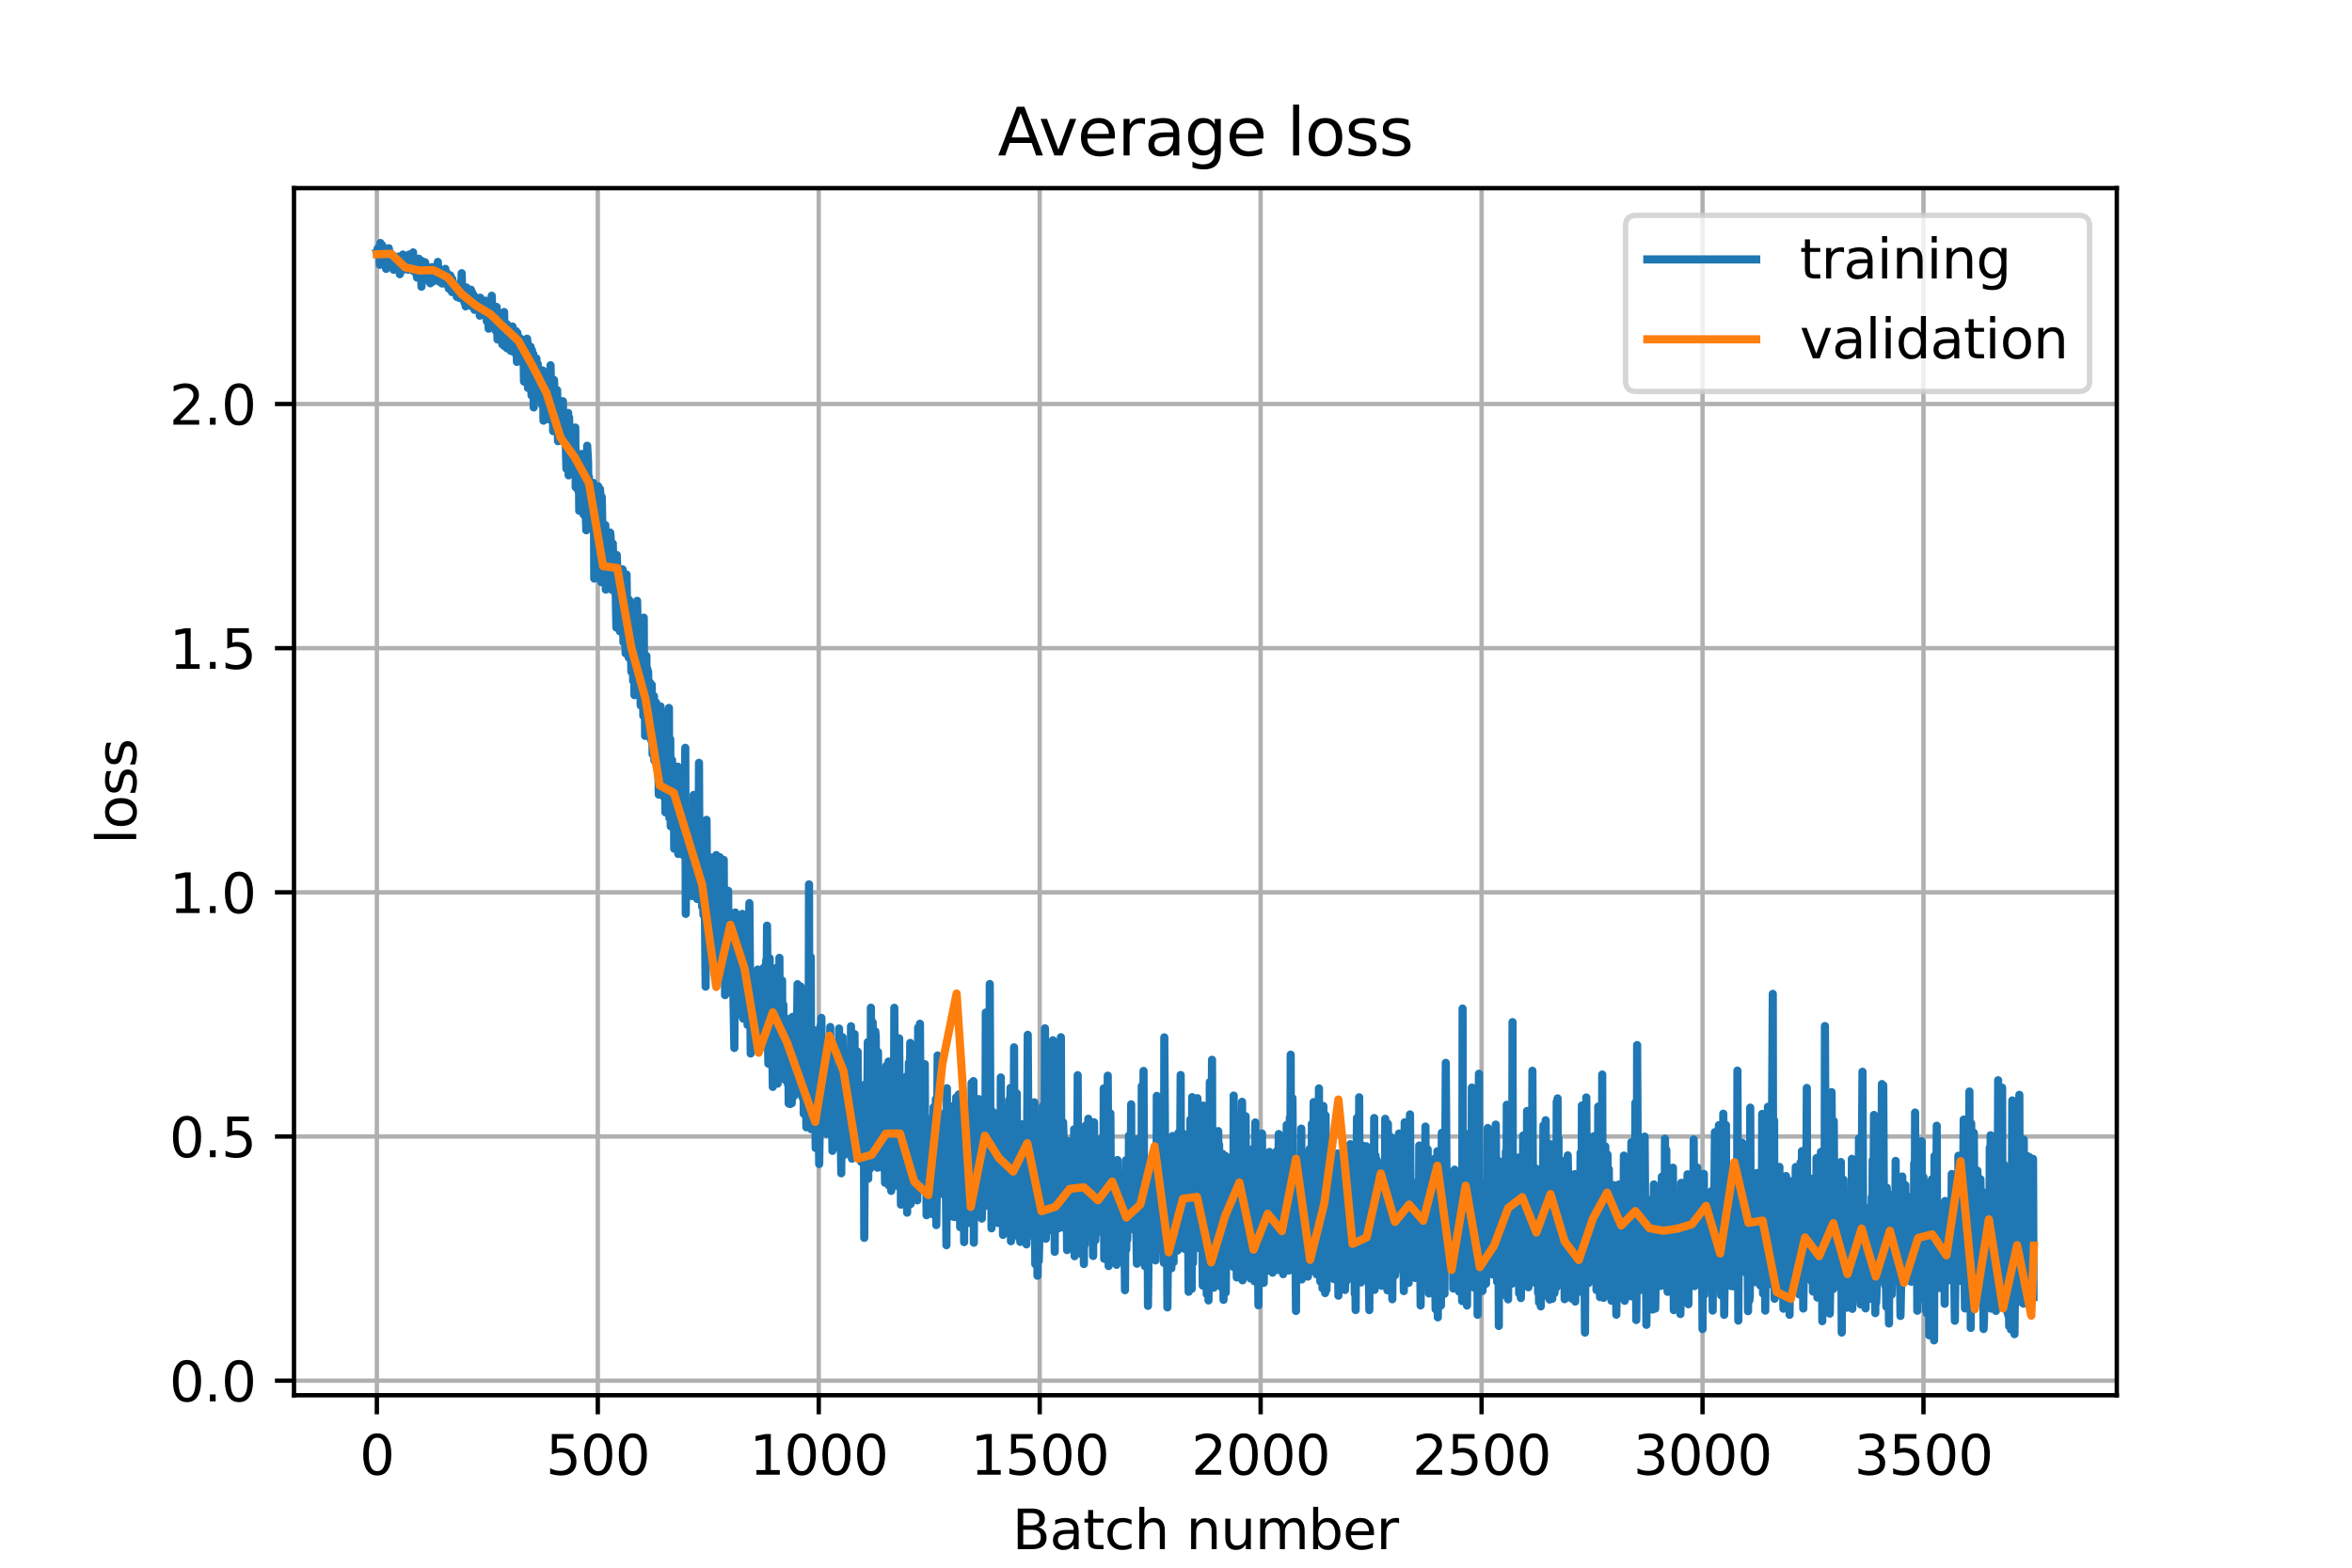 <?xml version="1.0" encoding="utf-8" standalone="no"?>
<!DOCTYPE svg PUBLIC "-//W3C//DTD SVG 1.1//EN"
  "http://www.w3.org/Graphics/SVG/1.1/DTD/svg11.dtd">
<svg xmlns:xlink="http://www.w3.org/1999/xlink" width="432pt" height="288pt" viewBox="0 0 432 288" xmlns="http://www.w3.org/2000/svg" version="1.1">
 <defs>
  <style type="text/css">*{stroke-linejoin: round; stroke-linecap: butt}</style>
 </defs>
 <g id="figure_1">
  <g id="patch_1">
   <path d="M 0 288 
L 432 288 
L 432 0 
L 0 0 
z
" style="fill: #ffffff"/>
  </g>
  <g id="axes_1">
   <g id="patch_2">
    <path d="M 54 256.32 
L 388.8 256.32 
L 388.8 34.56 
L 54 34.56 
z
" style="fill: #ffffff"/>
   </g>
   <g id="matplotlib.axis_1">
    <g id="xtick_1">
     <g id="line2d_1">
      <path d="M 69.218 256.32 
L 69.218 34.56 
" clip-path="url(#p321a665cec)" style="fill: none; stroke: #b0b0b0; stroke-width: 0.8; stroke-linecap: square"/>
     </g>
     <g id="line2d_2">
      <defs>
       <path id="m6bb949f5e3" d="M 0 0 
L 0 3.5 
" style="stroke: #000000; stroke-width: 0.8"/>
      </defs>
      <g>
       <use xlink:href="#m6bb949f5e3" x="69.218" y="256.32" style="stroke: #000000; stroke-width: 0.8"/>
      </g>
     </g>
     <g id="text_1">
      <!-- 0 -->
      <g transform="translate(66.037 270.918)scale(0.1 -0.1)">
       <defs>
        <path id="DejaVuSans-30" d="M 2034 4250 
Q 1547 4250 1301 3770 
Q 1056 3291 1056 2328 
Q 1056 1369 1301 889 
Q 1547 409 2034 409 
Q 2525 409 2770 889 
Q 3016 1369 3016 2328 
Q 3016 3291 2770 3770 
Q 2525 4250 2034 4250 
z
M 2034 4750 
Q 2819 4750 3233 4129 
Q 3647 3509 3647 2328 
Q 3647 1150 3233 529 
Q 2819 -91 2034 -91 
Q 1250 -91 836 529 
Q 422 1150 422 2328 
Q 422 3509 836 4129 
Q 1250 4750 2034 4750 
z
" transform="scale(0.016)"/>
       </defs>
       <use xlink:href="#DejaVuSans-30"/>
      </g>
     </g>
    </g>
    <g id="xtick_2">
     <g id="line2d_3">
      <path d="M 109.8 256.32 
L 109.8 34.56 
" clip-path="url(#p321a665cec)" style="fill: none; stroke: #b0b0b0; stroke-width: 0.8; stroke-linecap: square"/>
     </g>
     <g id="line2d_4">
      <g>
       <use xlink:href="#m6bb949f5e3" x="109.8" y="256.32" style="stroke: #000000; stroke-width: 0.8"/>
      </g>
     </g>
     <g id="text_2">
      <!-- 500 -->
      <g transform="translate(100.256 270.918)scale(0.1 -0.1)">
       <defs>
        <path id="DejaVuSans-35" d="M 691 4666 
L 3169 4666 
L 3169 4134 
L 1269 4134 
L 1269 2991 
Q 1406 3038 1543 3061 
Q 1681 3084 1819 3084 
Q 2600 3084 3056 2656 
Q 3513 2228 3513 1497 
Q 3513 744 3044 326 
Q 2575 -91 1722 -91 
Q 1428 -91 1123 -41 
Q 819 9 494 109 
L 494 744 
Q 775 591 1075 516 
Q 1375 441 1709 441 
Q 2250 441 2565 725 
Q 2881 1009 2881 1497 
Q 2881 1984 2565 2268 
Q 2250 2553 1709 2553 
Q 1456 2553 1204 2497 
Q 953 2441 691 2322 
L 691 4666 
z
" transform="scale(0.016)"/>
       </defs>
       <use xlink:href="#DejaVuSans-35"/>
       <use xlink:href="#DejaVuSans-30" x="63.623"/>
       <use xlink:href="#DejaVuSans-30" x="127.246"/>
      </g>
     </g>
    </g>
    <g id="xtick_3">
     <g id="line2d_5">
      <path d="M 150.382 256.32 
L 150.382 34.56 
" clip-path="url(#p321a665cec)" style="fill: none; stroke: #b0b0b0; stroke-width: 0.8; stroke-linecap: square"/>
     </g>
     <g id="line2d_6">
      <g>
       <use xlink:href="#m6bb949f5e3" x="150.382" y="256.32" style="stroke: #000000; stroke-width: 0.8"/>
      </g>
     </g>
     <g id="text_3">
      <!-- 1000 -->
      <g transform="translate(137.657 270.918)scale(0.1 -0.1)">
       <defs>
        <path id="DejaVuSans-31" d="M 794 531 
L 1825 531 
L 1825 4091 
L 703 3866 
L 703 4441 
L 1819 4666 
L 2450 4666 
L 2450 531 
L 3481 531 
L 3481 0 
L 794 0 
L 794 531 
z
" transform="scale(0.016)"/>
       </defs>
       <use xlink:href="#DejaVuSans-31"/>
       <use xlink:href="#DejaVuSans-30" x="63.623"/>
       <use xlink:href="#DejaVuSans-30" x="127.246"/>
       <use xlink:href="#DejaVuSans-30" x="190.869"/>
      </g>
     </g>
    </g>
    <g id="xtick_4">
     <g id="line2d_7">
      <path d="M 190.964 256.32 
L 190.964 34.56 
" clip-path="url(#p321a665cec)" style="fill: none; stroke: #b0b0b0; stroke-width: 0.8; stroke-linecap: square"/>
     </g>
     <g id="line2d_8">
      <g>
       <use xlink:href="#m6bb949f5e3" x="190.964" y="256.32" style="stroke: #000000; stroke-width: 0.8"/>
      </g>
     </g>
     <g id="text_4">
      <!-- 1500 -->
      <g transform="translate(178.239 270.918)scale(0.1 -0.1)">
       <use xlink:href="#DejaVuSans-31"/>
       <use xlink:href="#DejaVuSans-35" x="63.623"/>
       <use xlink:href="#DejaVuSans-30" x="127.246"/>
       <use xlink:href="#DejaVuSans-30" x="190.869"/>
      </g>
     </g>
    </g>
    <g id="xtick_5">
     <g id="line2d_9">
      <path d="M 231.545 256.32 
L 231.545 34.56 
" clip-path="url(#p321a665cec)" style="fill: none; stroke: #b0b0b0; stroke-width: 0.8; stroke-linecap: square"/>
     </g>
     <g id="line2d_10">
      <g>
       <use xlink:href="#m6bb949f5e3" x="231.545" y="256.32" style="stroke: #000000; stroke-width: 0.8"/>
      </g>
     </g>
     <g id="text_5">
      <!-- 2000 -->
      <g transform="translate(218.82 270.918)scale(0.1 -0.1)">
       <defs>
        <path id="DejaVuSans-32" d="M 1228 531 
L 3431 531 
L 3431 0 
L 469 0 
L 469 531 
Q 828 903 1448 1529 
Q 2069 2156 2228 2338 
Q 2531 2678 2651 2914 
Q 2772 3150 2772 3378 
Q 2772 3750 2511 3984 
Q 2250 4219 1831 4219 
Q 1534 4219 1204 4116 
Q 875 4013 500 3803 
L 500 4441 
Q 881 4594 1212 4672 
Q 1544 4750 1819 4750 
Q 2544 4750 2975 4387 
Q 3406 4025 3406 3419 
Q 3406 3131 3298 2873 
Q 3191 2616 2906 2266 
Q 2828 2175 2409 1742 
Q 1991 1309 1228 531 
z
" transform="scale(0.016)"/>
       </defs>
       <use xlink:href="#DejaVuSans-32"/>
       <use xlink:href="#DejaVuSans-30" x="63.623"/>
       <use xlink:href="#DejaVuSans-30" x="127.246"/>
       <use xlink:href="#DejaVuSans-30" x="190.869"/>
      </g>
     </g>
    </g>
    <g id="xtick_6">
     <g id="line2d_11">
      <path d="M 272.127 256.32 
L 272.127 34.56 
" clip-path="url(#p321a665cec)" style="fill: none; stroke: #b0b0b0; stroke-width: 0.8; stroke-linecap: square"/>
     </g>
     <g id="line2d_12">
      <g>
       <use xlink:href="#m6bb949f5e3" x="272.127" y="256.32" style="stroke: #000000; stroke-width: 0.8"/>
      </g>
     </g>
     <g id="text_6">
      <!-- 2500 -->
      <g transform="translate(259.402 270.918)scale(0.1 -0.1)">
       <use xlink:href="#DejaVuSans-32"/>
       <use xlink:href="#DejaVuSans-35" x="63.623"/>
       <use xlink:href="#DejaVuSans-30" x="127.246"/>
       <use xlink:href="#DejaVuSans-30" x="190.869"/>
      </g>
     </g>
    </g>
    <g id="xtick_7">
     <g id="line2d_13">
      <path d="M 312.709 256.32 
L 312.709 34.56 
" clip-path="url(#p321a665cec)" style="fill: none; stroke: #b0b0b0; stroke-width: 0.8; stroke-linecap: square"/>
     </g>
     <g id="line2d_14">
      <g>
       <use xlink:href="#m6bb949f5e3" x="312.709" y="256.32" style="stroke: #000000; stroke-width: 0.8"/>
      </g>
     </g>
     <g id="text_7">
      <!-- 3000 -->
      <g transform="translate(299.984 270.918)scale(0.1 -0.1)">
       <defs>
        <path id="DejaVuSans-33" d="M 2597 2516 
Q 3050 2419 3304 2112 
Q 3559 1806 3559 1356 
Q 3559 666 3084 287 
Q 2609 -91 1734 -91 
Q 1441 -91 1130 -33 
Q 819 25 488 141 
L 488 750 
Q 750 597 1062 519 
Q 1375 441 1716 441 
Q 2309 441 2620 675 
Q 2931 909 2931 1356 
Q 2931 1769 2642 2001 
Q 2353 2234 1838 2234 
L 1294 2234 
L 1294 2753 
L 1863 2753 
Q 2328 2753 2575 2939 
Q 2822 3125 2822 3475 
Q 2822 3834 2567 4026 
Q 2313 4219 1838 4219 
Q 1578 4219 1281 4162 
Q 984 4106 628 3988 
L 628 4550 
Q 988 4650 1302 4700 
Q 1616 4750 1894 4750 
Q 2613 4750 3031 4423 
Q 3450 4097 3450 3541 
Q 3450 3153 3228 2886 
Q 3006 2619 2597 2516 
z
" transform="scale(0.016)"/>
       </defs>
       <use xlink:href="#DejaVuSans-33"/>
       <use xlink:href="#DejaVuSans-30" x="63.623"/>
       <use xlink:href="#DejaVuSans-30" x="127.246"/>
       <use xlink:href="#DejaVuSans-30" x="190.869"/>
      </g>
     </g>
    </g>
    <g id="xtick_8">
     <g id="line2d_15">
      <path d="M 353.291 256.32 
L 353.291 34.56 
" clip-path="url(#p321a665cec)" style="fill: none; stroke: #b0b0b0; stroke-width: 0.8; stroke-linecap: square"/>
     </g>
     <g id="line2d_16">
      <g>
       <use xlink:href="#m6bb949f5e3" x="353.291" y="256.32" style="stroke: #000000; stroke-width: 0.8"/>
      </g>
     </g>
     <g id="text_8">
      <!-- 3500 -->
      <g transform="translate(340.566 270.918)scale(0.1 -0.1)">
       <use xlink:href="#DejaVuSans-33"/>
       <use xlink:href="#DejaVuSans-35" x="63.623"/>
       <use xlink:href="#DejaVuSans-30" x="127.246"/>
       <use xlink:href="#DejaVuSans-30" x="190.869"/>
      </g>
     </g>
    </g>
    <g id="text_9">
     <!-- Batch number -->
     <g transform="translate(185.924 284.597)scale(0.1 -0.1)">
      <defs>
       <path id="DejaVuSans-42" d="M 1259 2228 
L 1259 519 
L 2272 519 
Q 2781 519 3026 730 
Q 3272 941 3272 1375 
Q 3272 1813 3026 2020 
Q 2781 2228 2272 2228 
L 1259 2228 
z
M 1259 4147 
L 1259 2741 
L 2194 2741 
Q 2656 2741 2882 2914 
Q 3109 3088 3109 3444 
Q 3109 3797 2882 3972 
Q 2656 4147 2194 4147 
L 1259 4147 
z
M 628 4666 
L 2241 4666 
Q 2963 4666 3353 4366 
Q 3744 4066 3744 3513 
Q 3744 3084 3544 2831 
Q 3344 2578 2956 2516 
Q 3422 2416 3680 2098 
Q 3938 1781 3938 1306 
Q 3938 681 3513 340 
Q 3088 0 2303 0 
L 628 0 
L 628 4666 
z
" transform="scale(0.016)"/>
       <path id="DejaVuSans-61" d="M 2194 1759 
Q 1497 1759 1228 1600 
Q 959 1441 959 1056 
Q 959 750 1161 570 
Q 1363 391 1709 391 
Q 2188 391 2477 730 
Q 2766 1069 2766 1631 
L 2766 1759 
L 2194 1759 
z
M 3341 1997 
L 3341 0 
L 2766 0 
L 2766 531 
Q 2569 213 2275 61 
Q 1981 -91 1556 -91 
Q 1019 -91 701 211 
Q 384 513 384 1019 
Q 384 1609 779 1909 
Q 1175 2209 1959 2209 
L 2766 2209 
L 2766 2266 
Q 2766 2663 2505 2880 
Q 2244 3097 1772 3097 
Q 1472 3097 1187 3025 
Q 903 2953 641 2809 
L 641 3341 
Q 956 3463 1253 3523 
Q 1550 3584 1831 3584 
Q 2591 3584 2966 3190 
Q 3341 2797 3341 1997 
z
" transform="scale(0.016)"/>
       <path id="DejaVuSans-74" d="M 1172 4494 
L 1172 3500 
L 2356 3500 
L 2356 3053 
L 1172 3053 
L 1172 1153 
Q 1172 725 1289 603 
Q 1406 481 1766 481 
L 2356 481 
L 2356 0 
L 1766 0 
Q 1100 0 847 248 
Q 594 497 594 1153 
L 594 3053 
L 172 3053 
L 172 3500 
L 594 3500 
L 594 4494 
L 1172 4494 
z
" transform="scale(0.016)"/>
       <path id="DejaVuSans-63" d="M 3122 3366 
L 3122 2828 
Q 2878 2963 2633 3030 
Q 2388 3097 2138 3097 
Q 1578 3097 1268 2742 
Q 959 2388 959 1747 
Q 959 1106 1268 751 
Q 1578 397 2138 397 
Q 2388 397 2633 464 
Q 2878 531 3122 666 
L 3122 134 
Q 2881 22 2623 -34 
Q 2366 -91 2075 -91 
Q 1284 -91 818 406 
Q 353 903 353 1747 
Q 353 2603 823 3093 
Q 1294 3584 2113 3584 
Q 2378 3584 2631 3529 
Q 2884 3475 3122 3366 
z
" transform="scale(0.016)"/>
       <path id="DejaVuSans-68" d="M 3513 2113 
L 3513 0 
L 2938 0 
L 2938 2094 
Q 2938 2591 2744 2837 
Q 2550 3084 2163 3084 
Q 1697 3084 1428 2787 
Q 1159 2491 1159 1978 
L 1159 0 
L 581 0 
L 581 4863 
L 1159 4863 
L 1159 2956 
Q 1366 3272 1645 3428 
Q 1925 3584 2291 3584 
Q 2894 3584 3203 3211 
Q 3513 2838 3513 2113 
z
" transform="scale(0.016)"/>
       <path id="DejaVuSans-20" transform="scale(0.016)"/>
       <path id="DejaVuSans-6e" d="M 3513 2113 
L 3513 0 
L 2938 0 
L 2938 2094 
Q 2938 2591 2744 2837 
Q 2550 3084 2163 3084 
Q 1697 3084 1428 2787 
Q 1159 2491 1159 1978 
L 1159 0 
L 581 0 
L 581 3500 
L 1159 3500 
L 1159 2956 
Q 1366 3272 1645 3428 
Q 1925 3584 2291 3584 
Q 2894 3584 3203 3211 
Q 3513 2838 3513 2113 
z
" transform="scale(0.016)"/>
       <path id="DejaVuSans-75" d="M 544 1381 
L 544 3500 
L 1119 3500 
L 1119 1403 
Q 1119 906 1312 657 
Q 1506 409 1894 409 
Q 2359 409 2629 706 
Q 2900 1003 2900 1516 
L 2900 3500 
L 3475 3500 
L 3475 0 
L 2900 0 
L 2900 538 
Q 2691 219 2414 64 
Q 2138 -91 1772 -91 
Q 1169 -91 856 284 
Q 544 659 544 1381 
z
M 1991 3584 
L 1991 3584 
z
" transform="scale(0.016)"/>
       <path id="DejaVuSans-6d" d="M 3328 2828 
Q 3544 3216 3844 3400 
Q 4144 3584 4550 3584 
Q 5097 3584 5394 3201 
Q 5691 2819 5691 2113 
L 5691 0 
L 5113 0 
L 5113 2094 
Q 5113 2597 4934 2840 
Q 4756 3084 4391 3084 
Q 3944 3084 3684 2787 
Q 3425 2491 3425 1978 
L 3425 0 
L 2847 0 
L 2847 2094 
Q 2847 2600 2669 2842 
Q 2491 3084 2119 3084 
Q 1678 3084 1418 2786 
Q 1159 2488 1159 1978 
L 1159 0 
L 581 0 
L 581 3500 
L 1159 3500 
L 1159 2956 
Q 1356 3278 1631 3431 
Q 1906 3584 2284 3584 
Q 2666 3584 2933 3390 
Q 3200 3197 3328 2828 
z
" transform="scale(0.016)"/>
       <path id="DejaVuSans-62" d="M 3116 1747 
Q 3116 2381 2855 2742 
Q 2594 3103 2138 3103 
Q 1681 3103 1420 2742 
Q 1159 2381 1159 1747 
Q 1159 1113 1420 752 
Q 1681 391 2138 391 
Q 2594 391 2855 752 
Q 3116 1113 3116 1747 
z
M 1159 2969 
Q 1341 3281 1617 3432 
Q 1894 3584 2278 3584 
Q 2916 3584 3314 3078 
Q 3713 2572 3713 1747 
Q 3713 922 3314 415 
Q 2916 -91 2278 -91 
Q 1894 -91 1617 61 
Q 1341 213 1159 525 
L 1159 0 
L 581 0 
L 581 4863 
L 1159 4863 
L 1159 2969 
z
" transform="scale(0.016)"/>
       <path id="DejaVuSans-65" d="M 3597 1894 
L 3597 1613 
L 953 1613 
Q 991 1019 1311 708 
Q 1631 397 2203 397 
Q 2534 397 2845 478 
Q 3156 559 3463 722 
L 3463 178 
Q 3153 47 2828 -22 
Q 2503 -91 2169 -91 
Q 1331 -91 842 396 
Q 353 884 353 1716 
Q 353 2575 817 3079 
Q 1281 3584 2069 3584 
Q 2775 3584 3186 3129 
Q 3597 2675 3597 1894 
z
M 3022 2063 
Q 3016 2534 2758 2815 
Q 2500 3097 2075 3097 
Q 1594 3097 1305 2825 
Q 1016 2553 972 2059 
L 3022 2063 
z
" transform="scale(0.016)"/>
       <path id="DejaVuSans-72" d="M 2631 2963 
Q 2534 3019 2420 3045 
Q 2306 3072 2169 3072 
Q 1681 3072 1420 2755 
Q 1159 2438 1159 1844 
L 1159 0 
L 581 0 
L 581 3500 
L 1159 3500 
L 1159 2956 
Q 1341 3275 1631 3429 
Q 1922 3584 2338 3584 
Q 2397 3584 2469 3576 
Q 2541 3569 2628 3553 
L 2631 2963 
z
" transform="scale(0.016)"/>
      </defs>
      <use xlink:href="#DejaVuSans-42"/>
      <use xlink:href="#DejaVuSans-61" x="68.604"/>
      <use xlink:href="#DejaVuSans-74" x="129.883"/>
      <use xlink:href="#DejaVuSans-63" x="169.092"/>
      <use xlink:href="#DejaVuSans-68" x="224.072"/>
      <use xlink:href="#DejaVuSans-20" x="287.451"/>
      <use xlink:href="#DejaVuSans-6e" x="319.238"/>
      <use xlink:href="#DejaVuSans-75" x="382.617"/>
      <use xlink:href="#DejaVuSans-6d" x="445.996"/>
      <use xlink:href="#DejaVuSans-62" x="543.408"/>
      <use xlink:href="#DejaVuSans-65" x="606.885"/>
      <use xlink:href="#DejaVuSans-72" x="668.408"/>
     </g>
    </g>
   </g>
   <g id="matplotlib.axis_2">
    <g id="ytick_1">
     <g id="line2d_17">
      <path d="M 54 253.644 
L 388.8 253.644 
" clip-path="url(#p321a665cec)" style="fill: none; stroke: #b0b0b0; stroke-width: 0.8; stroke-linecap: square"/>
     </g>
     <g id="line2d_18">
      <defs>
       <path id="md3cc623a2f" d="M 0 0 
L -3.5 0 
" style="stroke: #000000; stroke-width: 0.8"/>
      </defs>
      <g>
       <use xlink:href="#md3cc623a2f" x="54" y="253.644" style="stroke: #000000; stroke-width: 0.8"/>
      </g>
     </g>
     <g id="text_10">
      <!-- 0.0 -->
      <g transform="translate(31.097 257.444)scale(0.1 -0.1)">
       <defs>
        <path id="DejaVuSans-2e" d="M 684 794 
L 1344 794 
L 1344 0 
L 684 0 
L 684 794 
z
" transform="scale(0.016)"/>
       </defs>
       <use xlink:href="#DejaVuSans-30"/>
       <use xlink:href="#DejaVuSans-2e" x="63.623"/>
       <use xlink:href="#DejaVuSans-30" x="95.41"/>
      </g>
     </g>
    </g>
    <g id="ytick_2">
     <g id="line2d_19">
      <path d="M 54 208.788 
L 388.8 208.788 
" clip-path="url(#p321a665cec)" style="fill: none; stroke: #b0b0b0; stroke-width: 0.8; stroke-linecap: square"/>
     </g>
     <g id="line2d_20">
      <g>
       <use xlink:href="#md3cc623a2f" x="54" y="208.788" style="stroke: #000000; stroke-width: 0.8"/>
      </g>
     </g>
     <g id="text_11">
      <!-- 0.5 -->
      <g transform="translate(31.097 212.587)scale(0.1 -0.1)">
       <use xlink:href="#DejaVuSans-30"/>
       <use xlink:href="#DejaVuSans-2e" x="63.623"/>
       <use xlink:href="#DejaVuSans-35" x="95.41"/>
      </g>
     </g>
    </g>
    <g id="ytick_3">
     <g id="line2d_21">
      <path d="M 54 163.931 
L 388.8 163.931 
" clip-path="url(#p321a665cec)" style="fill: none; stroke: #b0b0b0; stroke-width: 0.8; stroke-linecap: square"/>
     </g>
     <g id="line2d_22">
      <g>
       <use xlink:href="#md3cc623a2f" x="54" y="163.931" style="stroke: #000000; stroke-width: 0.8"/>
      </g>
     </g>
     <g id="text_12">
      <!-- 1.0 -->
      <g transform="translate(31.097 167.73)scale(0.1 -0.1)">
       <use xlink:href="#DejaVuSans-31"/>
       <use xlink:href="#DejaVuSans-2e" x="63.623"/>
       <use xlink:href="#DejaVuSans-30" x="95.41"/>
      </g>
     </g>
    </g>
    <g id="ytick_4">
     <g id="line2d_23">
      <path d="M 54 119.074 
L 388.8 119.074 
" clip-path="url(#p321a665cec)" style="fill: none; stroke: #b0b0b0; stroke-width: 0.8; stroke-linecap: square"/>
     </g>
     <g id="line2d_24">
      <g>
       <use xlink:href="#md3cc623a2f" x="54" y="119.074" style="stroke: #000000; stroke-width: 0.8"/>
      </g>
     </g>
     <g id="text_13">
      <!-- 1.5 -->
      <g transform="translate(31.097 122.874)scale(0.1 -0.1)">
       <use xlink:href="#DejaVuSans-31"/>
       <use xlink:href="#DejaVuSans-2e" x="63.623"/>
       <use xlink:href="#DejaVuSans-35" x="95.41"/>
      </g>
     </g>
    </g>
    <g id="ytick_5">
     <g id="line2d_25">
      <path d="M 54 74.218 
L 388.8 74.218 
" clip-path="url(#p321a665cec)" style="fill: none; stroke: #b0b0b0; stroke-width: 0.8; stroke-linecap: square"/>
     </g>
     <g id="line2d_26">
      <g>
       <use xlink:href="#md3cc623a2f" x="54" y="74.218" style="stroke: #000000; stroke-width: 0.8"/>
      </g>
     </g>
     <g id="text_14">
      <!-- 2.0 -->
      <g transform="translate(31.097 78.017)scale(0.1 -0.1)">
       <use xlink:href="#DejaVuSans-32"/>
       <use xlink:href="#DejaVuSans-2e" x="63.623"/>
       <use xlink:href="#DejaVuSans-30" x="95.41"/>
      </g>
     </g>
    </g>
    <g id="text_15">
     <!-- loss -->
     <g transform="translate(25.017 155.098)rotate(-90)scale(0.1 -0.1)">
      <defs>
       <path id="DejaVuSans-6c" d="M 603 4863 
L 1178 4863 
L 1178 0 
L 603 0 
L 603 4863 
z
" transform="scale(0.016)"/>
       <path id="DejaVuSans-6f" d="M 1959 3097 
Q 1497 3097 1228 2736 
Q 959 2375 959 1747 
Q 959 1119 1226 758 
Q 1494 397 1959 397 
Q 2419 397 2687 759 
Q 2956 1122 2956 1747 
Q 2956 2369 2687 2733 
Q 2419 3097 1959 3097 
z
M 1959 3584 
Q 2709 3584 3137 3096 
Q 3566 2609 3566 1747 
Q 3566 888 3137 398 
Q 2709 -91 1959 -91 
Q 1206 -91 779 398 
Q 353 888 353 1747 
Q 353 2609 779 3096 
Q 1206 3584 1959 3584 
z
" transform="scale(0.016)"/>
       <path id="DejaVuSans-73" d="M 2834 3397 
L 2834 2853 
Q 2591 2978 2328 3040 
Q 2066 3103 1784 3103 
Q 1356 3103 1142 2972 
Q 928 2841 928 2578 
Q 928 2378 1081 2264 
Q 1234 2150 1697 2047 
L 1894 2003 
Q 2506 1872 2764 1633 
Q 3022 1394 3022 966 
Q 3022 478 2636 193 
Q 2250 -91 1575 -91 
Q 1294 -91 989 -36 
Q 684 19 347 128 
L 347 722 
Q 666 556 975 473 
Q 1284 391 1588 391 
Q 1994 391 2212 530 
Q 2431 669 2431 922 
Q 2431 1156 2273 1281 
Q 2116 1406 1581 1522 
L 1381 1569 
Q 847 1681 609 1914 
Q 372 2147 372 2553 
Q 372 3047 722 3315 
Q 1072 3584 1716 3584 
Q 2034 3584 2315 3537 
Q 2597 3491 2834 3397 
z
" transform="scale(0.016)"/>
      </defs>
      <use xlink:href="#DejaVuSans-6c"/>
      <use xlink:href="#DejaVuSans-6f" x="27.783"/>
      <use xlink:href="#DejaVuSans-73" x="88.965"/>
      <use xlink:href="#DejaVuSans-73" x="141.064"/>
     </g>
    </g>
   </g>
   <g id="line2d_27">
    <path d="M 69.218 46.399 
L 69.299 46.372 
L 69.381 45.628 
L 69.705 46.772 
L 69.786 48.65 
L 69.867 44.64 
L 69.949 48.519 
L 70.03 48.051 
L 70.192 45.027 
L 70.273 45.739 
L 70.354 47.456 
L 70.436 46.618 
L 70.517 47.598 
L 70.598 47.312 
L 70.679 46.239 
L 70.76 46.435 
L 70.923 49.4 
L 71.004 49.091 
L 71.085 46.593 
L 71.166 47.176 
L 71.247 46.813 
L 71.328 47.319 
L 71.41 45.599 
L 71.491 46.27 
L 71.572 48.275 
L 71.653 47.334 
L 71.734 47.998 
L 71.815 46.584 
L 71.978 48.448 
L 72.059 47.135 
L 72.14 48.314 
L 72.221 47.784 
L 72.302 49.571 
L 72.465 47.104 
L 72.546 47.151 
L 72.627 48.098 
L 72.708 47.509 
L 72.789 47.659 
L 73.033 48.774 
L 73.276 47.12 
L 73.358 47.284 
L 73.439 50.38 
L 73.52 47.261 
L 73.601 47.779 
L 73.682 47.336 
L 73.926 49.649 
L 74.007 46.761 
L 74.169 48.459 
L 74.25 47.923 
L 74.331 48.69 
L 74.413 47.074 
L 74.575 49.048 
L 74.737 47.409 
L 74.981 49.562 
L 75.143 46.751 
L 75.305 49.063 
L 75.387 48.405 
L 75.468 48.986 
L 75.549 48.897 
L 75.63 48.658 
L 75.711 49.436 
L 75.792 48.925 
L 75.874 46.363 
L 75.955 49.804 
L 76.036 47.524 
L 76.279 49.943 
L 76.361 49.378 
L 76.604 50.994 
L 76.685 47.828 
L 76.766 50.815 
L 76.848 49.761 
L 76.929 47.524 
L 77.091 49.778 
L 77.172 48.974 
L 77.335 49.893 
L 77.416 52.671 
L 77.497 47.951 
L 77.578 50.084 
L 77.659 48.945 
L 77.74 49.862 
L 77.822 49.029 
L 77.903 49.204 
L 77.984 50.528 
L 78.065 48.162 
L 78.146 48.497 
L 78.309 51.488 
L 78.471 49.447 
L 78.552 49.365 
L 78.714 49.898 
L 78.795 49.217 
L 79.039 52.049 
L 79.364 49.064 
L 79.445 51.764 
L 79.526 49.421 
L 79.688 51.616 
L 79.769 50.113 
L 79.851 50.571 
L 79.932 51.261 
L 80.013 50 
L 80.094 50.68 
L 80.175 49.288 
L 80.256 50.834 
L 80.419 48.114 
L 80.662 51.728 
L 80.743 49.783 
L 80.825 50.129 
L 80.987 51.924 
L 81.149 50.042 
L 81.23 52.095 
L 81.312 50.353 
L 81.393 51.927 
L 81.474 50.533 
L 81.555 51.039 
L 81.636 51.053 
L 81.717 51.495 
L 81.799 49.387 
L 81.961 51.939 
L 82.042 50.082 
L 82.286 52.567 
L 82.367 51.132 
L 82.448 53.043 
L 82.691 50.575 
L 82.854 50.917 
L 83.016 53.663 
L 83.097 51.296 
L 83.178 53.681 
L 83.259 52.178 
L 83.341 52.409 
L 83.422 52.566 
L 83.503 52.502 
L 83.584 52.436 
L 83.665 52.54 
L 83.746 53.77 
L 83.828 52.7 
L 83.909 54.545 
L 83.99 52.523 
L 84.071 52.98 
L 84.152 54.224 
L 84.233 53.794 
L 84.315 53.046 
L 84.396 54.754 
L 84.477 54.027 
L 84.558 51.961 
L 84.639 52.036 
L 84.72 52.638 
L 84.802 50.184 
L 84.883 53.325 
L 84.964 52.705 
L 85.045 52.683 
L 85.207 54.586 
L 85.289 55.561 
L 85.37 54.632 
L 85.532 56.281 
L 85.694 52.819 
L 85.776 53.293 
L 85.857 54.846 
L 85.938 54.186 
L 86.019 55.489 
L 86.1 53.966 
L 86.181 56.058 
L 86.263 55.052 
L 86.344 55.649 
L 86.506 53.223 
L 86.587 56.253 
L 86.668 53.603 
L 86.75 55.506 
L 86.993 54.189 
L 87.155 56.926 
L 87.237 54.953 
L 87.48 56.597 
L 87.561 55.539 
L 87.642 55.777 
L 87.723 56.704 
L 87.805 54.801 
L 87.886 54.991 
L 87.967 56.969 
L 88.048 56.37 
L 88.129 57.999 
L 88.21 54.691 
L 88.292 55.962 
L 88.373 55.669 
L 88.454 55.189 
L 88.616 57.17 
L 88.697 55.646 
L 88.86 56.696 
L 89.022 55.396 
L 89.103 57.532 
L 89.184 55.231 
L 89.428 59.04 
L 89.59 56.131 
L 89.753 60.39 
L 90.077 56.409 
L 90.158 58.854 
L 90.24 57.815 
L 90.321 54.326 
L 90.483 59.476 
L 90.564 59.852 
L 90.727 57.91 
L 90.889 60.47 
L 90.97 58.724 
L 91.051 60.737 
L 91.214 56.384 
L 91.376 62.367 
L 91.538 58.875 
L 91.619 60.513 
L 91.701 58.656 
L 91.782 59.003 
L 91.863 59.15 
L 92.025 61.7 
L 92.187 58.754 
L 92.269 63.272 
L 92.431 57.44 
L 92.512 60.956 
L 92.593 57.321 
L 92.674 63.613 
L 92.756 60.56 
L 92.837 60.739 
L 92.918 60.039 
L 92.999 61.202 
L 93.08 59.517 
L 93.161 63.998 
L 93.243 62.835 
L 93.486 61.21 
L 93.567 63.946 
L 93.73 60.576 
L 93.811 64.462 
L 93.973 60.233 
L 94.054 64.018 
L 94.135 59.981 
L 94.217 61.939 
L 94.298 60.605 
L 94.379 61.661 
L 94.46 64.755 
L 94.541 63.801 
L 94.785 60.828 
L 94.866 61.737 
L 94.947 66.492 
L 95.028 61.142 
L 95.109 65.424 
L 95.191 61.937 
L 95.272 62.688 
L 95.353 65.593 
L 95.434 62.039 
L 95.678 65.47 
L 95.759 64.726 
L 95.84 62.695 
L 95.921 65.867 
L 96.083 63.187 
L 96.165 65.12 
L 96.246 70.106 
L 96.327 63.092 
L 96.489 68.768 
L 96.57 62.332 
L 96.651 64.363 
L 96.733 66.339 
L 96.814 62.224 
L 96.895 63.027 
L 96.976 71.27 
L 97.138 65.255 
L 97.301 68.289 
L 97.463 63.688 
L 97.625 72.624 
L 97.707 64.318 
L 97.788 66.282 
L 97.869 68.697 
L 97.95 65.033 
L 98.031 74.849 
L 98.112 65.709 
L 98.194 66.674 
L 98.275 71.711 
L 98.356 66.053 
L 98.437 68.628 
L 98.518 65.845 
L 98.599 68.447 
L 98.762 66.826 
L 98.924 72.919 
L 99.005 71.804 
L 99.086 71.286 
L 99.168 68.615 
L 99.249 73.156 
L 99.33 69.288 
L 99.411 70.623 
L 99.492 70.308 
L 99.573 74.408 
L 99.655 68.043 
L 99.736 68.147 
L 99.817 77.279 
L 99.898 69.656 
L 100.06 75.455 
L 100.142 71.565 
L 100.223 75.219 
L 100.385 68.88 
L 100.466 73.279 
L 100.547 71.316 
L 100.629 72.322 
L 100.71 70.634 
L 100.791 77.043 
L 100.872 69.57 
L 100.953 76.313 
L 101.034 75.942 
L 101.115 67.098 
L 101.278 73.653 
L 101.359 74.292 
L 101.44 75.927 
L 101.521 73.072 
L 101.602 79.211 
L 101.684 77.562 
L 101.765 69.812 
L 102.008 77.107 
L 102.089 74.154 
L 102.171 76.071 
L 102.333 71.676 
L 102.495 81.049 
L 102.576 74.466 
L 102.658 78.398 
L 102.739 73.579 
L 102.901 77.404 
L 103.063 79.154 
L 103.226 74.203 
L 103.307 75.768 
L 103.388 73.705 
L 103.469 79.537 
L 103.55 75.615 
L 103.632 80.255 
L 103.713 79.128 
L 103.794 77.084 
L 104.037 86.124 
L 104.362 75.86 
L 104.443 87.327 
L 104.524 76.678 
L 104.606 80.043 
L 104.687 78.78 
L 104.768 83.122 
L 104.849 79.449 
L 104.93 86.562 
L 105.011 85.084 
L 105.093 85.498 
L 105.174 81.661 
L 105.255 81.943 
L 105.336 81.802 
L 105.579 84.671 
L 105.661 78.54 
L 105.742 89.517 
L 105.823 85.101 
L 105.904 88.857 
L 105.985 83.753 
L 106.148 88.853 
L 106.229 90.209 
L 106.31 85.605 
L 106.391 93.835 
L 106.553 84.453 
L 106.635 84.289 
L 106.716 83.407 
L 106.797 90.11 
L 106.878 86.887 
L 106.959 88.616 
L 107.04 84.51 
L 107.203 94.557 
L 107.284 83.362 
L 107.365 94.087 
L 107.446 93.573 
L 107.527 92.676 
L 107.69 97.421 
L 107.852 81.879 
L 108.014 84.78 
L 108.096 92.434 
L 108.177 87.572 
L 108.258 95.241 
L 108.339 94.531 
L 108.42 95.115 
L 108.501 89.952 
L 108.664 96.774 
L 108.745 89.69 
L 108.826 92.027 
L 108.907 92.691 
L 108.988 88.707 
L 109.07 91.518 
L 109.151 106.297 
L 109.313 95.721 
L 109.394 96.923 
L 109.475 94.146 
L 109.557 96.805 
L 109.638 95.153 
L 109.8 99.325 
L 109.881 89.34 
L 109.962 101.875 
L 110.043 94.454 
L 110.125 97.267 
L 110.206 89.853 
L 110.287 91.035 
L 110.449 106.967 
L 110.53 91.293 
L 110.693 99.835 
L 110.774 100.613 
L 110.855 99.804 
L 111.099 104.2 
L 111.18 96.457 
L 111.261 108.314 
L 111.423 97.818 
L 111.504 98.714 
L 111.586 106.265 
L 111.667 100.143 
L 111.748 103.506 
L 111.829 99.628 
L 111.91 106.95 
L 111.991 97.808 
L 112.073 97.838 
L 112.154 98.56 
L 112.397 108.381 
L 112.478 99.82 
L 112.56 99.854 
L 112.722 108.342 
L 112.803 107.777 
L 112.965 102.316 
L 113.209 115.293 
L 113.29 101.968 
L 113.371 104.221 
L 113.615 113.089 
L 113.696 105.485 
L 113.858 115.983 
L 114.021 107.754 
L 114.102 115.226 
L 114.345 104.597 
L 114.507 118 
L 114.589 115.73 
L 114.751 110.335 
L 114.913 120.034 
L 114.994 116.091 
L 115.076 105.527 
L 115.238 115.096 
L 115.319 111.524 
L 115.481 120.808 
L 115.563 110.202 
L 115.644 115.851 
L 115.725 111.652 
L 115.968 123.404 
L 116.212 115.413 
L 116.293 125.086 
L 116.374 115.991 
L 116.537 127.705 
L 116.618 121.497 
L 116.699 121.896 
L 116.78 122.2 
L 116.861 120.401 
L 116.942 122.165 
L 117.024 110.381 
L 117.267 123.248 
L 117.348 120.858 
L 117.429 122.634 
L 117.511 127.303 
L 117.592 123.448 
L 117.673 129.602 
L 117.754 117.597 
L 117.916 127.317 
L 117.998 118.924 
L 118.079 121.933 
L 118.16 131.509 
L 118.241 113.466 
L 118.322 129.524 
L 118.403 120.188 
L 118.485 135.193 
L 118.566 129.954 
L 118.728 120.49 
L 118.809 129.873 
L 118.89 122.864 
L 118.971 123.288 
L 119.053 123.414 
L 119.134 135.293 
L 119.215 126.317 
L 119.296 126.573 
L 119.377 125.385 
L 119.54 133.12 
L 119.621 135.976 
L 119.702 125.787 
L 119.864 138.576 
L 120.108 127.872 
L 120.189 139.72 
L 120.27 137.302 
L 120.432 131.17 
L 120.514 129.07 
L 120.595 139.202 
L 120.676 136.634 
L 120.757 129.634 
L 121.001 145.981 
L 121.082 130.291 
L 121.163 135.263 
L 121.244 143.803 
L 121.325 129.773 
L 121.406 133.661 
L 121.488 143.365 
L 121.569 131.536 
L 121.65 135.218 
L 121.731 130.846 
L 121.812 143.828 
L 121.893 137.348 
L 121.975 146.463 
L 122.056 143.848 
L 122.137 139.752 
L 122.218 149.24 
L 122.299 131.526 
L 122.38 141.336 
L 122.462 135.186 
L 122.624 140.155 
L 122.705 138.956 
L 122.867 130.06 
L 122.949 150.296 
L 123.111 135.812 
L 123.192 151.808 
L 123.273 140.046 
L 123.354 140.944 
L 123.435 139.618 
L 123.679 149.26 
L 123.76 146.52 
L 123.841 155.926 
L 124.004 143.625 
L 124.085 145.781 
L 124.166 154.853 
L 124.409 141.395 
L 124.491 140.842 
L 124.572 156.881 
L 124.734 144.817 
L 124.896 148.309 
L 124.978 154.982 
L 125.059 145.577 
L 125.221 155.263 
L 125.383 147.054 
L 125.465 157.087 
L 125.546 149.094 
L 125.627 151.581 
L 125.789 146.563 
L 125.87 137.377 
L 125.952 167.886 
L 126.114 151.067 
L 126.195 161.559 
L 126.276 150.981 
L 126.357 157.719 
L 126.439 152.53 
L 126.52 159.744 
L 126.601 158.517 
L 126.682 156.033 
L 126.763 164.042 
L 126.926 149.213 
L 127.007 154.153 
L 127.088 164.628 
L 127.25 159.396 
L 127.331 162.517 
L 127.413 146.03 
L 127.575 164.065 
L 127.656 163.062 
L 127.737 147.519 
L 127.818 152.792 
L 127.981 154.786 
L 128.062 165.158 
L 128.143 158.215 
L 128.224 161.315 
L 128.305 159.152 
L 128.386 140.137 
L 128.468 160.151 
L 128.549 155.224 
L 128.63 153.608 
L 128.711 159.511 
L 128.792 157.13 
L 128.873 159.549 
L 128.955 166.555 
L 129.036 165.51 
L 129.117 162.604 
L 129.198 168.079 
L 129.36 156.468 
L 129.604 181.258 
L 129.766 150.611 
L 129.929 169.332 
L 130.01 164.224 
L 130.172 170.342 
L 130.253 166.966 
L 130.416 169.969 
L 130.497 157.517 
L 130.659 173.075 
L 130.74 172.325 
L 130.821 172.6 
L 130.903 175.323 
L 131.065 164.181 
L 131.227 171.727 
L 131.552 157.08 
L 131.877 178.237 
L 132.039 160.685 
L 132.12 178.912 
L 132.201 157.464 
L 132.363 173.835 
L 132.445 171.028 
L 132.526 172.805 
L 132.607 169.606 
L 132.85 174.059 
L 132.932 157.971 
L 133.013 175.136 
L 133.094 170.327 
L 133.175 182.818 
L 133.337 172.71 
L 133.419 175.717 
L 133.5 164.772 
L 133.662 170.927 
L 133.743 163.64 
L 133.824 176.494 
L 133.987 170.746 
L 134.068 173.622 
L 134.149 181.581 
L 134.23 175.841 
L 134.311 176.352 
L 134.393 182.478 
L 134.474 174.771 
L 134.555 175.005 
L 134.88 192.525 
L 135.042 167.639 
L 135.123 177.227 
L 135.204 176.457 
L 135.285 181.12 
L 135.367 179.362 
L 135.448 186.375 
L 135.772 171.701 
L 136.016 186.227 
L 136.341 167.894 
L 136.422 172.585 
L 136.503 187.142 
L 136.665 170.781 
L 136.827 184.117 
L 136.99 171.078 
L 137.314 188.3 
L 137.639 165.905 
L 137.883 193.542 
L 137.964 184.614 
L 138.045 186.396 
L 138.126 191.869 
L 138.207 190.718 
L 138.37 179.532 
L 138.451 180.684 
L 138.532 188.253 
L 138.613 179.554 
L 138.775 188.554 
L 138.857 190.594 
L 139.019 179.322 
L 139.1 190.033 
L 139.181 178.112 
L 139.425 190.949 
L 139.506 178.523 
L 139.587 186.36 
L 139.668 185.74 
L 139.831 189.932 
L 139.912 184.545 
L 139.993 190.609 
L 140.074 186.017 
L 140.155 191.246 
L 140.318 177.737 
L 140.399 184.208 
L 140.48 178.247 
L 140.561 190.932 
L 140.642 187.947 
L 140.723 176.416 
L 140.805 180.023 
L 140.886 170.044 
L 141.048 191.328 
L 141.129 195.416 
L 141.21 180.8 
L 141.291 186.722 
L 141.373 176.039 
L 141.454 187.589 
L 141.535 178.842 
L 141.616 195.706 
L 141.697 179.175 
L 141.778 194.614 
L 141.86 193.044 
L 141.941 199.676 
L 142.022 186.003 
L 142.103 189.959 
L 142.184 184.088 
L 142.347 191.534 
L 142.428 191.423 
L 142.59 182.981 
L 142.671 183.97 
L 142.752 177.723 
L 142.834 199.08 
L 142.915 194.383 
L 143.077 190.87 
L 143.158 175.965 
L 143.239 193.294 
L 143.321 188.216 
L 143.483 197.115 
L 143.645 180.113 
L 143.726 196.901 
L 143.889 184.59 
L 143.97 195.829 
L 144.051 187.647 
L 144.132 188.125 
L 144.213 198.389 
L 144.295 188.474 
L 144.376 194.29 
L 144.457 193.277 
L 144.538 194.985 
L 144.619 193.055 
L 144.7 199.132 
L 144.782 192.75 
L 144.863 202.724 
L 144.944 199.394 
L 145.025 187.15 
L 145.106 202.829 
L 145.187 195.65 
L 145.431 202.681 
L 145.593 186.797 
L 145.837 201.34 
L 145.918 195.88 
L 145.999 196.72 
L 146.08 199.637 
L 146.161 195.83 
L 146.242 200.894 
L 146.324 186.581 
L 146.405 187.673 
L 146.486 180.801 
L 146.567 198.648 
L 146.648 197.931 
L 146.729 191.678 
L 146.811 193.703 
L 146.892 189.437 
L 146.973 200.458 
L 147.054 181.224 
L 147.135 199.111 
L 147.216 193.61 
L 147.298 195.977 
L 147.379 201.592 
L 147.46 201.048 
L 147.541 190.571 
L 147.622 204.62 
L 147.703 203.275 
L 147.785 193.246 
L 147.866 193.715 
L 147.947 193.008 
L 148.109 207.1 
L 148.19 201.458 
L 148.272 188.019 
L 148.353 188.042 
L 148.434 183.175 
L 148.515 197.849 
L 148.596 162.466 
L 148.677 202.558 
L 148.759 195.99 
L 148.84 205.06 
L 148.921 175.833 
L 149.002 207.449 
L 149.083 203.2 
L 149.164 206.46 
L 149.408 194.303 
L 149.489 194.333 
L 149.57 206.276 
L 149.651 189.288 
L 149.814 210.911 
L 149.895 194.061 
L 149.976 204.992 
L 150.057 192.908 
L 150.138 194.629 
L 150.219 193.433 
L 150.463 213.848 
L 150.625 202.913 
L 150.706 188.428 
L 150.788 192.914 
L 150.869 186.991 
L 150.95 201.369 
L 151.031 192.494 
L 151.112 201.233 
L 151.193 194.256 
L 151.356 205.43 
L 151.437 193.036 
L 151.518 195.163 
L 151.599 191.363 
L 151.843 208.304 
L 152.005 198.919 
L 152.086 193.462 
L 152.167 200.621 
L 152.249 200.432 
L 152.33 192.078 
L 152.411 201.775 
L 152.492 188.66 
L 152.573 200.497 
L 152.654 200.286 
L 152.736 198.562 
L 152.898 211.427 
L 153.06 199.44 
L 153.223 210.916 
L 153.466 199.219 
L 153.547 203.309 
L 153.628 205.379 
L 153.791 199.03 
L 153.872 202.493 
L 154.034 197.124 
L 154.115 188.943 
L 154.197 209.822 
L 154.278 198.438 
L 154.521 215.547 
L 154.602 194.168 
L 154.683 199.535 
L 154.765 190.545 
L 154.846 200.586 
L 154.927 200.016 
L 155.008 199.814 
L 155.089 196.394 
L 155.17 212.125 
L 155.252 196.828 
L 155.333 201.994 
L 155.495 197.518 
L 155.576 211.832 
L 155.657 206.592 
L 155.739 210.74 
L 155.901 196.008 
L 155.982 210.097 
L 156.063 206.17 
L 156.144 202.831 
L 156.226 206.606 
L 156.307 188.532 
L 156.388 194.974 
L 156.469 212.864 
L 156.631 204.591 
L 156.794 211.566 
L 156.956 189.963 
L 157.037 209.537 
L 157.118 206.735 
L 157.281 196.99 
L 157.443 209.067 
L 157.524 193.201 
L 157.605 203.776 
L 157.687 203.219 
L 157.768 205.753 
L 157.849 199.165 
L 157.93 209.449 
L 158.011 204.845 
L 158.174 213.446 
L 158.255 202.749 
L 158.336 202.933 
L 158.417 203.755 
L 158.498 201.632 
L 158.579 209.047 
L 158.661 201.764 
L 158.742 227.413 
L 158.904 199.249 
L 158.985 210.409 
L 159.147 205.947 
L 159.229 210.817 
L 159.391 191.446 
L 159.472 216.546 
L 159.553 195.996 
L 159.634 202.377 
L 159.716 200.871 
L 159.797 214.725 
L 159.878 210.538 
L 159.959 185.121 
L 160.121 213.104 
L 160.203 206.458 
L 160.284 187.789 
L 160.608 210.665 
L 160.771 189.469 
L 160.852 190.328 
L 161.014 210.424 
L 161.095 206.568 
L 161.177 214.524 
L 161.258 193.259 
L 161.42 210.837 
L 161.501 209.332 
L 161.582 213.136 
L 161.826 196.738 
L 161.907 204.841 
L 161.988 198.065 
L 162.069 199.432 
L 162.151 211.879 
L 162.232 208.498 
L 162.313 209.604 
L 162.394 214.849 
L 162.475 209.253 
L 162.556 217.29 
L 162.719 200.738 
L 162.8 195.787 
L 162.881 214.516 
L 162.962 211.067 
L 163.043 212.214 
L 163.125 210.15 
L 163.206 195.015 
L 163.287 217.819 
L 163.368 201.405 
L 163.53 213.055 
L 163.611 210.56 
L 163.693 218.775 
L 163.774 201.506 
L 163.855 212.089 
L 163.936 211.965 
L 164.098 206.528 
L 164.18 210.425 
L 164.261 185.141 
L 164.423 207.773 
L 164.504 208.2 
L 164.667 217.825 
L 164.829 210.696 
L 164.91 215.32 
L 164.991 208.587 
L 165.072 213.431 
L 165.154 190.761 
L 165.316 214.371 
L 165.397 212.285 
L 165.478 221.301 
L 165.559 203.745 
L 165.641 209.464 
L 165.803 199.229 
L 165.884 217.875 
L 166.046 205.765 
L 166.128 215.722 
L 166.209 213.043 
L 166.371 215.13 
L 166.533 197.738 
L 166.615 222.778 
L 166.696 207.456 
L 166.777 211.171 
L 166.858 207.294 
L 166.939 195.209 
L 167.02 214.242 
L 167.183 191.589 
L 167.264 221.188 
L 167.345 207.172 
L 167.426 214.133 
L 167.507 211.471 
L 167.589 195.921 
L 167.67 217.284 
L 167.751 211.46 
L 167.832 213.976 
L 167.913 208.353 
L 167.994 219.869 
L 168.075 199.156 
L 168.238 218.043 
L 168.4 198.355 
L 168.481 220.519 
L 168.644 188.771 
L 168.887 215.313 
L 168.968 188.067 
L 169.131 212.163 
L 169.212 199.186 
L 169.293 211.491 
L 169.374 195.773 
L 169.455 215.771 
L 169.536 212.499 
L 169.618 204.316 
L 169.78 216.805 
L 169.861 195.486 
L 169.942 215.285 
L 170.023 214.804 
L 170.105 206.812 
L 170.186 223.25 
L 170.267 218.868 
L 170.348 212.681 
L 170.429 214.226 
L 170.51 210.026 
L 170.592 218.468 
L 170.673 215.684 
L 170.754 216.196 
L 170.835 210.361 
L 170.997 222.797 
L 171.079 205.5 
L 171.241 223.039 
L 171.322 208.296 
L 171.403 209.544 
L 171.484 203.397 
L 171.566 222.549 
L 171.647 204.603 
L 171.728 206.538 
L 171.809 213.233 
L 171.89 201.936 
L 171.971 225.068 
L 172.053 219.544 
L 172.215 193.903 
L 172.296 216.515 
L 172.377 212.771 
L 172.458 211.397 
L 172.539 214.357 
L 172.621 210.908 
L 172.702 215.134 
L 172.864 205.292 
L 172.945 219.297 
L 173.108 204.677 
L 173.27 217.974 
L 173.351 215.469 
L 173.432 205.11 
L 173.513 206.362 
L 173.676 217.193 
L 173.757 220.321 
L 173.838 228.754 
L 173.919 199.916 
L 174 215.005 
L 174.082 204.617 
L 174.244 222.741 
L 174.325 216.913 
L 174.487 223.491 
L 174.569 211.071 
L 174.65 212.934 
L 174.731 205.448 
L 174.812 218.602 
L 174.893 213.563 
L 174.974 218.295 
L 175.137 203.161 
L 175.218 208.424 
L 175.299 223.592 
L 175.461 204.69 
L 175.543 210.759 
L 175.624 201.6 
L 175.705 203.575 
L 175.786 221.054 
L 175.867 206.955 
L 175.948 209.26 
L 176.03 208.806 
L 176.111 201.041 
L 176.192 211.611 
L 176.273 201.817 
L 176.354 225.435 
L 176.435 221.722 
L 176.679 213.392 
L 176.76 220.062 
L 176.841 219.366 
L 176.922 220.462 
L 177.003 206.986 
L 177.085 228.191 
L 177.166 210.911 
L 177.247 212.627 
L 177.328 223.912 
L 177.409 217.499 
L 177.49 221.235 
L 177.572 206.85 
L 177.653 218.679 
L 177.815 203.677 
L 177.896 224.655 
L 177.977 223.869 
L 178.059 202.939 
L 178.302 224.381 
L 178.383 218.927 
L 178.464 198.926 
L 178.546 214.292 
L 178.627 205.39 
L 178.708 214.76 
L 178.789 198.61 
L 178.87 228.3 
L 178.951 207.175 
L 179.033 208.907 
L 179.114 215.972 
L 179.195 204.703 
L 179.276 217.318 
L 179.357 211.966 
L 179.438 214.126 
L 179.52 209.28 
L 179.601 214.877 
L 179.682 214.305 
L 179.763 201.91 
L 179.925 220.555 
L 180.007 209.762 
L 180.088 219.373 
L 180.169 219.203 
L 180.25 215.616 
L 180.331 223.867 
L 180.494 212.45 
L 180.656 220.262 
L 180.737 204.716 
L 180.899 221.58 
L 180.981 215.662 
L 181.062 186.017 
L 181.224 207.601 
L 181.386 220.553 
L 181.467 191.061 
L 181.549 210.733 
L 181.63 205.715 
L 181.711 211.887 
L 181.792 180.77 
L 181.954 216.395 
L 182.036 204.954 
L 182.117 225.659 
L 182.198 210.093 
L 182.279 219.66 
L 182.36 204.254 
L 182.441 221.853 
L 182.604 206.694 
L 182.685 213.462 
L 182.766 210.1 
L 183.01 221.435 
L 183.091 222.011 
L 183.172 220.249 
L 183.253 224.67 
L 183.334 219.401 
L 183.415 223.341 
L 183.578 210.633 
L 183.74 220.12 
L 183.821 197.932 
L 183.902 215.13 
L 183.984 213.438 
L 184.065 206.516 
L 184.227 226.862 
L 184.389 214.235 
L 184.552 221.393 
L 184.633 206.252 
L 184.714 212.93 
L 184.795 203.697 
L 184.958 217.117 
L 185.039 214.894 
L 185.12 216.484 
L 185.201 223.336 
L 185.363 202.056 
L 185.445 213.333 
L 185.607 199.843 
L 185.688 228.03 
L 185.769 210.282 
L 185.85 227.164 
L 185.931 204.906 
L 186.094 225.648 
L 186.175 224.199 
L 186.256 192.403 
L 186.337 217.761 
L 186.418 217.25 
L 186.5 210.487 
L 186.581 222.409 
L 186.743 200.862 
L 186.905 223.332 
L 186.987 212.609 
L 187.149 227.35 
L 187.23 207.413 
L 187.392 228.143 
L 187.474 218.97 
L 187.555 226.293 
L 187.717 206.545 
L 187.798 214.211 
L 187.879 211.29 
L 187.961 220.69 
L 188.204 212.372 
L 188.366 225.783 
L 188.448 215.3 
L 188.529 228.606 
L 188.772 190.107 
L 188.935 216.771 
L 189.016 203.183 
L 189.178 221.489 
L 189.259 218.709 
L 189.34 226.977 
L 189.422 225.344 
L 189.584 210.121 
L 189.665 219.546 
L 189.746 209.693 
L 189.827 213.655 
L 189.99 202.507 
L 190.152 232.24 
L 190.233 228.598 
L 190.314 210.9 
L 190.395 226.624 
L 190.477 222.874 
L 190.558 234.369 
L 190.72 219.833 
L 190.801 231.634 
L 190.882 228.351 
L 191.045 205.556 
L 191.126 211.38 
L 191.207 218.845 
L 191.288 205.867 
L 191.369 223.116 
L 191.532 203.19 
L 191.694 213.789 
L 191.856 220.196 
L 191.938 188.917 
L 192.1 227.567 
L 192.181 205.406 
L 192.262 208.768 
L 192.343 195.74 
L 192.425 216.426 
L 192.506 213.171 
L 192.587 217.92 
L 192.83 193.928 
L 192.993 226.016 
L 193.074 221.485 
L 193.155 224.68 
L 193.317 216.58 
L 193.399 191.108 
L 193.561 218.292 
L 193.642 209.036 
L 193.723 229.972 
L 193.804 209.314 
L 193.886 215.085 
L 193.967 218.232 
L 194.048 211.887 
L 194.129 217.976 
L 194.291 209.294 
L 194.373 225.687 
L 194.454 199.784 
L 194.535 210.091 
L 194.616 198.469 
L 194.697 216.201 
L 194.778 214.281 
L 194.859 190.548 
L 194.941 214.605 
L 195.022 213.286 
L 195.103 225.477 
L 195.265 206.176 
L 195.346 208.994 
L 195.428 219.191 
L 195.509 212.674 
L 195.59 225.611 
L 195.671 221.265 
L 195.833 211.086 
L 195.996 229.655 
L 196.077 209.596 
L 196.158 212.201 
L 196.239 217.078 
L 196.32 213.693 
L 196.402 218.508 
L 196.483 212.423 
L 196.564 219.44 
L 196.645 210.233 
L 196.726 219.96 
L 196.807 215.111 
L 196.889 217.648 
L 196.97 216.875 
L 197.051 214.479 
L 197.213 218.642 
L 197.294 207.451 
L 197.376 230.778 
L 197.457 222.572 
L 197.538 219.523 
L 197.619 228.677 
L 197.7 227.016 
L 197.863 220.414 
L 197.944 197.521 
L 198.025 218.566 
L 198.106 212.417 
L 198.268 226.11 
L 198.431 210.665 
L 198.674 230.433 
L 198.837 220.61 
L 198.918 219.652 
L 198.999 215.615 
L 199.08 232.214 
L 199.161 219.056 
L 199.242 228.712 
L 199.405 206.776 
L 199.486 219.761 
L 199.567 207.973 
L 199.648 218.064 
L 199.729 213.784 
L 199.81 222.821 
L 199.892 205.52 
L 200.054 221.354 
L 200.135 207.986 
L 200.216 221.378 
L 200.297 211.656 
L 200.379 214.328 
L 200.46 218.294 
L 200.541 208.156 
L 200.622 224.779 
L 200.703 222.023 
L 200.784 230.739 
L 200.947 206.175 
L 201.028 225.138 
L 201.109 220.06 
L 201.19 227.854 
L 201.353 215.907 
L 201.515 224.171 
L 201.677 218.912 
L 201.758 225.272 
L 202.002 209.306 
L 202.164 222.851 
L 202.245 222.356 
L 202.327 216.809 
L 202.489 226.471 
L 202.57 213.244 
L 202.651 221.794 
L 202.732 199.942 
L 202.814 231.264 
L 202.895 222.964 
L 203.057 213.768 
L 203.138 219.761 
L 203.219 215.395 
L 203.301 221.736 
L 203.382 220.905 
L 203.463 197.608 
L 203.625 232.587 
L 203.706 217.675 
L 203.787 215.102 
L 203.869 223.73 
L 203.95 204.544 
L 204.112 231.736 
L 204.274 213.844 
L 204.518 229.316 
L 204.599 214.08 
L 204.761 224.755 
L 204.924 218.858 
L 205.086 232.356 
L 205.167 227.435 
L 205.248 213.112 
L 205.33 222.636 
L 205.411 222.143 
L 205.492 224.335 
L 205.573 216.968 
L 205.817 228.865 
L 205.898 226.612 
L 205.979 221.033 
L 206.141 228.291 
L 206.222 215.629 
L 206.385 231.093 
L 206.466 221.43 
L 206.628 237.027 
L 206.791 213.143 
L 206.872 229.549 
L 206.953 220.478 
L 207.034 227.774 
L 207.196 222.019 
L 207.278 226.003 
L 207.359 208.615 
L 207.44 213.988 
L 207.521 222.64 
L 207.602 208.575 
L 207.683 215.386 
L 207.765 202.874 
L 207.846 225.202 
L 207.927 213.25 
L 208.008 215.659 
L 208.089 217.141 
L 208.251 223.196 
L 208.333 220.393 
L 208.576 226.201 
L 208.657 222.785 
L 208.82 232.163 
L 208.901 209.278 
L 208.982 225.655 
L 209.063 221.758 
L 209.144 222.875 
L 209.225 227.056 
L 209.307 214.047 
L 209.388 215.319 
L 209.631 228.752 
L 209.712 199.527 
L 209.794 202.386 
L 209.875 230.367 
L 209.956 228.004 
L 210.037 196.734 
L 210.199 230.713 
L 210.281 232.597 
L 210.443 214.139 
L 210.605 224.169 
L 210.768 213.785 
L 210.849 239.903 
L 210.93 233.418 
L 211.011 221.144 
L 211.092 221.25 
L 211.173 222.112 
L 211.255 229.001 
L 211.336 214.853 
L 211.417 216.858 
L 211.498 214.271 
L 211.579 229.357 
L 211.66 225.592 
L 211.904 218.557 
L 211.985 222.887 
L 212.066 221.402 
L 212.147 222.397 
L 212.229 231.551 
L 212.31 222.135 
L 212.391 227.304 
L 212.472 201.325 
L 212.553 201.786 
L 212.715 226.089 
L 212.797 221.973 
L 212.878 210.405 
L 212.959 227.524 
L 213.04 227.072 
L 213.121 229.631 
L 213.202 216.521 
L 213.284 218.974 
L 213.365 221.993 
L 213.527 216.358 
L 213.608 220.785 
L 213.689 216.182 
L 213.771 231.996 
L 213.852 190.567 
L 214.095 225.208 
L 214.176 226.316 
L 214.258 213.114 
L 214.42 240.189 
L 214.582 222.244 
L 214.663 223.72 
L 214.745 231.663 
L 214.907 213.553 
L 215.15 233.002 
L 215.232 221.546 
L 215.313 229.737 
L 215.394 208.688 
L 215.556 231.877 
L 215.637 209.405 
L 215.719 215.426 
L 215.8 215.243 
L 215.962 226.705 
L 216.043 221.532 
L 216.124 224.661 
L 216.206 214.254 
L 216.287 229.74 
L 216.368 224.99 
L 216.449 208.112 
L 216.611 225.162 
L 216.693 221.517 
L 216.855 197.485 
L 216.936 225.636 
L 217.098 208.57 
L 217.179 224.074 
L 217.261 208.213 
L 217.342 227.773 
L 217.423 215.337 
L 217.504 218.975 
L 217.585 229.442 
L 217.748 211.166 
L 217.829 224.652 
L 217.91 210.619 
L 217.991 211.283 
L 218.153 220.725 
L 218.235 225.644 
L 218.316 237.316 
L 218.478 222.189 
L 218.559 222.208 
L 218.64 205.668 
L 218.884 236.791 
L 218.965 201.551 
L 219.127 232.016 
L 219.209 221.021 
L 219.29 223.89 
L 219.371 220.946 
L 219.452 205.124 
L 219.533 215.183 
L 219.614 209.701 
L 219.696 229.292 
L 219.939 201.748 
L 220.183 223.914 
L 220.345 218.891 
L 220.426 227.266 
L 220.507 224.68 
L 220.588 224.771 
L 220.67 229.544 
L 220.751 225.052 
L 220.832 225.569 
L 220.913 236.184 
L 220.994 203.108 
L 221.075 205.215 
L 221.157 235.177 
L 221.238 226.379 
L 221.319 218.009 
L 221.4 230.46 
L 221.562 204.581 
L 221.643 237.751 
L 221.725 222.07 
L 221.806 229.906 
L 221.887 224.097 
L 221.968 238.903 
L 222.212 198.774 
L 222.293 235.375 
L 222.374 224.715 
L 222.455 227.043 
L 222.617 194.693 
L 222.699 228.989 
L 222.78 222.868 
L 222.861 217.146 
L 222.942 236.564 
L 223.186 215.229 
L 223.267 232.599 
L 223.348 211.265 
L 223.51 225.606 
L 223.591 208.061 
L 223.673 229.144 
L 223.754 207.795 
L 223.835 221.665 
L 223.916 210.263 
L 224.322 236.438 
L 224.565 211.981 
L 224.728 238.797 
L 224.89 218.426 
L 224.971 227.412 
L 225.052 212.338 
L 225.134 237.456 
L 225.377 215.474 
L 225.458 231.721 
L 225.539 228.842 
L 225.783 212.668 
L 225.945 223.677 
L 226.107 224.81 
L 226.189 228.465 
L 226.27 227.585 
L 226.351 223.999 
L 226.432 225.576 
L 226.513 232.73 
L 226.594 201.266 
L 226.676 226.896 
L 226.757 220.114 
L 226.838 227.41 
L 226.919 226.95 
L 227 225.63 
L 227.081 228.14 
L 227.163 234.685 
L 227.325 224.893 
L 227.406 209.453 
L 227.487 231.611 
L 227.568 212.526 
L 227.65 214.864 
L 227.812 227.469 
L 227.893 225.623 
L 228.137 202.412 
L 228.218 235.212 
L 228.299 228.42 
L 228.38 204.994 
L 228.542 233.266 
L 228.624 218.153 
L 228.705 225.413 
L 228.786 205.057 
L 228.948 228.603 
L 229.029 222.249 
L 229.111 227.516 
L 229.192 218.389 
L 229.273 229.211 
L 229.354 221.326 
L 229.435 225.103 
L 229.516 223.344 
L 229.598 225.815 
L 229.679 234.871 
L 229.841 211.606 
L 229.922 224.222 
L 230.003 219.789 
L 230.085 211.077 
L 230.247 225.431 
L 230.328 226.902 
L 230.409 235.389 
L 230.571 206.203 
L 230.653 227.255 
L 230.734 223.487 
L 230.815 229.698 
L 230.896 210.336 
L 230.977 233.487 
L 231.058 228.849 
L 231.14 239.793 
L 231.302 211.926 
L 231.464 229.71 
L 231.545 216.971 
L 231.627 220.245 
L 231.708 220.073 
L 231.789 208.229 
L 231.951 227.617 
L 232.032 221.241 
L 232.114 235.676 
L 232.195 222.633 
L 232.276 223.231 
L 232.357 222.197 
L 232.438 233.655 
L 232.601 217.12 
L 232.682 228.813 
L 232.763 218.475 
L 232.925 224.78 
L 233.006 225.707 
L 233.169 211.614 
L 233.25 226.179 
L 233.331 221.025 
L 233.412 228.967 
L 233.493 213.344 
L 233.575 232.738 
L 233.656 225.559 
L 233.737 233.802 
L 233.818 218.663 
L 233.899 228.732 
L 233.98 218.386 
L 234.062 233.084 
L 234.143 214.907 
L 234.305 225.712 
L 234.386 225.089 
L 234.467 221.553 
L 234.549 211.4 
L 234.711 233.303 
L 234.873 208.329 
L 235.035 231.451 
L 235.117 210.085 
L 235.198 219.053 
L 235.279 215.189 
L 235.36 218.555 
L 235.441 208.845 
L 235.522 230.378 
L 235.604 221.852 
L 235.685 234.082 
L 235.766 232.228 
L 235.847 212.517 
L 235.928 233.151 
L 236.009 226.117 
L 236.091 222 
L 236.172 211.716 
L 236.253 225.468 
L 236.334 206.655 
L 236.496 232.035 
L 236.578 215.024 
L 236.74 233.408 
L 236.902 205.328 
L 236.983 223.103 
L 237.065 193.757 
L 237.146 232.013 
L 237.227 228.997 
L 237.308 225.836 
L 237.389 201.731 
L 237.633 231.124 
L 237.795 213.413 
L 238.039 240.84 
L 238.12 220.229 
L 238.201 231.046 
L 238.282 221.258 
L 238.363 229.228 
L 238.444 224.149 
L 238.526 224.736 
L 238.607 223.17 
L 238.769 227.312 
L 238.85 217.5 
L 238.931 233.684 
L 239.013 207.335 
L 239.094 235.052 
L 239.175 233.998 
L 239.337 220.374 
L 239.418 231.126 
L 239.499 212.931 
L 239.581 215.125 
L 239.824 228.406 
L 239.905 219.757 
L 239.986 230.096 
L 240.068 229.855 
L 240.149 229.556 
L 240.23 234.527 
L 240.311 232.662 
L 240.392 211.588 
L 240.473 227.696 
L 240.555 211.057 
L 240.636 233.613 
L 240.717 232.275 
L 240.798 230.855 
L 240.879 227.333 
L 240.96 206.446 
L 241.123 228.479 
L 241.204 231.877 
L 241.285 202.458 
L 241.447 228.96 
L 241.529 225.706 
L 241.691 227.231 
L 241.772 216.447 
L 241.853 234.125 
L 241.934 232.225 
L 242.016 229.904 
L 242.259 199.949 
L 242.34 234.391 
L 242.421 219.447 
L 242.503 235.429 
L 242.746 218.439 
L 242.827 222.162 
L 242.908 236.688 
L 242.99 230.596 
L 243.071 203.188 
L 243.233 230.211 
L 243.314 208.033 
L 243.395 237.552 
L 243.477 204.932 
L 243.639 236.96 
L 243.72 232.424 
L 243.801 219.022 
L 243.882 234.692 
L 243.963 214.958 
L 244.045 227.276 
L 244.126 223.227 
L 244.207 220.016 
L 244.45 232.241 
L 244.613 218.876 
L 244.694 230.081 
L 244.775 222.887 
L 244.856 230.832 
L 244.937 215.95 
L 245.019 234.995 
L 245.1 212.897 
L 245.181 223.686 
L 245.262 214.654 
L 245.424 226.404 
L 245.506 223.012 
L 245.668 211.897 
L 245.83 238.035 
L 246.074 221.882 
L 246.155 226.614 
L 246.317 213.158 
L 246.398 229.822 
L 246.48 221.629 
L 246.561 230.669 
L 246.642 228.792 
L 246.723 225.344 
L 246.804 215.464 
L 246.885 224.905 
L 246.967 215.954 
L 247.048 236.981 
L 247.21 219.568 
L 247.291 235.376 
L 247.372 210.597 
L 247.454 226.952 
L 247.535 223.607 
L 247.616 211.331 
L 247.778 234.175 
L 247.859 216.939 
L 247.941 234.137 
L 248.022 210.19 
L 248.103 224.251 
L 248.184 221.753 
L 248.265 225.271 
L 248.346 234.823 
L 248.509 214.679 
L 248.59 211.067 
L 248.833 237.712 
L 248.914 231.998 
L 248.996 240.67 
L 249.239 205.378 
L 249.32 233.144 
L 249.483 218.578 
L 249.564 234.299 
L 249.645 201.582 
L 249.726 221.083 
L 249.807 220.572 
L 249.888 219.816 
L 249.97 235.607 
L 250.051 212.39 
L 250.213 233.934 
L 250.294 214.466 
L 250.375 225.799 
L 250.457 224.796 
L 250.538 210.538 
L 250.619 229.676 
L 250.7 228.324 
L 250.944 210.569 
L 251.025 228.904 
L 251.187 218.837 
L 251.512 240.684 
L 251.593 218.003 
L 251.674 232.243 
L 251.755 216.102 
L 251.918 226.995 
L 251.999 228.895 
L 252.161 222.757 
L 252.242 228.579 
L 252.405 205.391 
L 252.486 236.957 
L 252.567 231.128 
L 252.648 212.293 
L 252.729 234.914 
L 252.891 213.116 
L 252.973 229.099 
L 253.054 220.798 
L 253.135 233.448 
L 253.216 227.139 
L 253.378 233.505 
L 253.46 213.815 
L 253.541 218.66 
L 253.784 236.21 
L 253.947 224.97 
L 254.109 233.952 
L 254.19 232.539 
L 254.271 222.942 
L 254.352 231.151 
L 254.434 205.534 
L 254.515 228.373 
L 254.596 221.733 
L 254.677 217.796 
L 254.839 237.051 
L 254.921 206.45 
L 255.083 231.57 
L 255.164 227.574 
L 255.245 215.763 
L 255.326 233.452 
L 255.408 229.722 
L 255.489 208.886 
L 255.57 229.891 
L 255.651 222.004 
L 255.732 238.686 
L 255.895 217.546 
L 255.976 230.717 
L 256.057 227.154 
L 256.138 215.678 
L 256.219 234.293 
L 256.3 233.574 
L 256.544 211.485 
L 256.625 217.495 
L 256.706 232.82 
L 256.787 215.399 
L 256.869 218.331 
L 256.95 208.245 
L 257.031 231.556 
L 257.112 225.339 
L 257.193 220.237 
L 257.274 220.842 
L 257.437 231.564 
L 257.518 228.207 
L 257.599 217.945 
L 257.68 221.284 
L 257.842 237.189 
L 258.005 206.169 
L 258.086 225.062 
L 258.167 222.168 
L 258.248 209.242 
L 258.329 233.087 
L 258.492 215.588 
L 258.573 220.148 
L 258.654 214.89 
L 258.735 235.683 
L 258.979 204.73 
L 259.141 227.134 
L 259.303 219.253 
L 259.385 219.792 
L 259.466 230.188 
L 259.628 217.317 
L 259.709 229.678 
L 259.79 222.885 
L 259.872 223.453 
L 259.953 234.779 
L 260.115 222.947 
L 260.277 220.919 
L 260.521 229.535 
L 260.602 227.523 
L 260.683 210.442 
L 260.927 239.825 
L 261.17 218.376 
L 261.251 217.667 
L 261.414 221.761 
L 261.495 231.235 
L 261.576 230.887 
L 261.657 210.336 
L 261.738 221.631 
L 261.819 206.953 
L 261.901 229.434 
L 261.982 223.9 
L 262.063 228.372 
L 262.144 226.107 
L 262.225 211.14 
L 262.306 228.75 
L 262.388 215.213 
L 262.469 237.627 
L 262.55 231.247 
L 262.712 222.224 
L 262.793 226.816 
L 262.875 215.481 
L 263.037 230.843 
L 263.118 224.472 
L 263.28 235.331 
L 263.443 212.893 
L 263.605 235.486 
L 263.686 240.535 
L 263.767 226.918 
L 263.849 226.927 
L 263.93 238.442 
L 264.011 211.489 
L 264.092 242.014 
L 264.173 223.937 
L 264.254 228.659 
L 264.336 215.504 
L 264.417 236.526 
L 264.498 229.752 
L 264.579 215.341 
L 264.66 239.835 
L 264.823 208.103 
L 264.904 209.88 
L 265.147 236.968 
L 265.228 210.406 
L 265.31 237.691 
L 265.553 195.259 
L 265.715 220.861 
L 265.797 221.599 
L 265.878 225.65 
L 265.959 216.687 
L 266.04 219.842 
L 266.202 231.475 
L 266.283 226.711 
L 266.365 230.661 
L 266.446 227.043 
L 266.527 216.371 
L 266.608 217.157 
L 266.77 226.021 
L 266.852 225.045 
L 266.933 236.727 
L 267.014 225.207 
L 267.095 231.346 
L 267.176 214.876 
L 267.339 234.917 
L 267.501 223.206 
L 267.582 234.902 
L 267.663 226.61 
L 267.744 232.765 
L 267.826 231.717 
L 267.907 228.781 
L 267.988 237.279 
L 268.069 226.296 
L 268.231 232.624 
L 268.313 225.644 
L 268.394 234.824 
L 268.475 231.684 
L 268.556 239.02 
L 268.637 185.284 
L 268.718 231.892 
L 268.8 225.393 
L 268.881 234.594 
L 269.043 218.483 
L 269.124 221.293 
L 269.205 239.056 
L 269.287 227.321 
L 269.449 239.839 
L 269.611 212.442 
L 269.692 230.546 
L 269.774 208.329 
L 269.855 216.284 
L 269.936 226.342 
L 270.098 221.724 
L 270.179 230.034 
L 270.261 222.9 
L 270.342 199.794 
L 270.423 216.329 
L 270.504 216.055 
L 270.585 203.077 
L 270.747 236.561 
L 270.829 225.945 
L 271.072 236.191 
L 271.316 209.972 
L 271.397 241.538 
L 271.64 197.258 
L 271.721 231.638 
L 271.803 224.69 
L 271.884 233.019 
L 271.965 224.758 
L 272.046 236.113 
L 272.208 228.428 
L 272.29 237.173 
L 272.371 235.971 
L 272.533 217.512 
L 272.614 218.64 
L 272.777 228.847 
L 272.858 226.056 
L 272.939 235.839 
L 273.101 225.176 
L 273.182 227.058 
L 273.264 207.22 
L 273.426 231.565 
L 273.588 221.371 
L 273.669 212.891 
L 273.751 233.836 
L 273.832 220.057 
L 273.913 224.027 
L 273.994 232.182 
L 274.075 225.619 
L 274.156 234.14 
L 274.238 224.572 
L 274.319 230.276 
L 274.481 226.268 
L 274.562 233.958 
L 274.725 206.597 
L 274.806 214.972 
L 274.968 235.48 
L 275.211 224.356 
L 275.293 243.599 
L 275.374 213.354 
L 275.455 229.688 
L 275.536 225.541 
L 275.78 217.331 
L 275.942 226.476 
L 276.023 224.507 
L 276.104 219.468 
L 276.185 233.773 
L 276.267 216.951 
L 276.348 237.896 
L 276.429 217.861 
L 276.51 223.833 
L 276.591 211.543 
L 276.672 234.805 
L 276.754 202.958 
L 276.835 214.684 
L 276.997 238.708 
L 277.241 206.021 
L 277.322 227.066 
L 277.403 219.421 
L 277.484 229.543 
L 277.646 215.718 
L 277.728 235.821 
L 277.809 187.769 
L 277.89 229.72 
L 277.971 227.488 
L 278.215 222.089 
L 278.296 234.701 
L 278.458 213.787 
L 278.539 222.031 
L 278.62 217.313 
L 278.783 225.92 
L 278.864 222.714 
L 278.945 212.643 
L 279.026 237.629 
L 279.107 226.307 
L 279.189 231.541 
L 279.27 221.945 
L 279.351 238.467 
L 279.513 222.703 
L 279.594 221.469 
L 279.675 236.037 
L 279.757 208.6 
L 279.838 209.943 
L 280.081 228.173 
L 280.162 227.597 
L 280.244 227.784 
L 280.325 232.117 
L 280.487 204.09 
L 280.731 236.488 
L 280.812 228.446 
L 280.893 232.759 
L 280.974 204.303 
L 281.136 229.094 
L 281.299 205.052 
L 281.38 219.13 
L 281.461 196.709 
L 281.623 231.142 
L 281.786 217.88 
L 281.867 226.542 
L 281.948 218.532 
L 282.029 235.719 
L 282.11 214.668 
L 282.273 232.018 
L 282.435 216.573 
L 282.516 237.531 
L 282.597 223.192 
L 282.679 239.271 
L 282.76 224.352 
L 282.841 231.736 
L 282.922 218.797 
L 283.003 240.001 
L 283.247 215.688 
L 283.328 233.07 
L 283.49 206.737 
L 283.571 233.266 
L 283.653 225.087 
L 283.734 215.827 
L 283.815 226.81 
L 283.896 205.799 
L 283.977 238.004 
L 284.058 232.075 
L 284.139 235.536 
L 284.302 209.956 
L 284.383 211.967 
L 284.464 229.285 
L 284.545 213.04 
L 284.626 238.742 
L 284.708 220.284 
L 284.789 233.783 
L 284.87 228.711 
L 284.951 230.829 
L 285.032 225.403 
L 285.113 238.609 
L 285.195 210.213 
L 285.438 235.224 
L 285.519 237.545 
L 285.6 212.142 
L 285.682 235.373 
L 285.763 226.283 
L 285.844 236.555 
L 285.925 202.368 
L 286.006 209.209 
L 286.087 201.783 
L 286.169 233.647 
L 286.25 209.096 
L 286.412 233.699 
L 286.574 223.744 
L 286.656 226.296 
L 286.737 213.19 
L 286.818 234.609 
L 286.98 218.714 
L 287.061 218.542 
L 287.143 236.217 
L 287.224 221.075 
L 287.386 238.675 
L 287.63 217.362 
L 287.711 213.051 
L 287.792 236.67 
L 287.954 212.255 
L 288.035 217.091 
L 288.198 227.532 
L 288.279 227.915 
L 288.685 238.57 
L 288.928 216.241 
L 289.172 224.658 
L 289.253 215.702 
L 289.334 239.11 
L 289.415 220.546 
L 289.496 231.967 
L 289.577 229.263 
L 289.659 227.745 
L 289.74 236.995 
L 289.821 234.848 
L 289.902 226.129 
L 289.983 237.327 
L 290.064 217.272 
L 290.146 233.366 
L 290.308 211.748 
L 290.47 231.145 
L 290.551 203.091 
L 290.633 224.945 
L 290.714 224.925 
L 290.795 226.175 
L 290.876 237.259 
L 290.957 223.71 
L 291.12 244.812 
L 291.363 201.614 
L 291.525 234.583 
L 291.688 216.173 
L 291.769 235.72 
L 291.85 235.089 
L 291.931 222.673 
L 292.094 234.62 
L 292.175 230.895 
L 292.256 232.053 
L 292.337 234.762 
L 292.418 215.022 
L 292.662 233.016 
L 292.743 208.743 
L 292.824 234.539 
L 292.905 214.841 
L 293.067 229.956 
L 293.149 224.763 
L 293.23 236.999 
L 293.311 223.767 
L 293.392 232.772 
L 293.473 225.62 
L 293.554 203.285 
L 293.717 226.569 
L 293.798 224.144 
L 293.879 238.295 
L 293.96 224.144 
L 294.041 230.389 
L 294.123 217.443 
L 294.204 231.774 
L 294.285 197.403 
L 294.366 230.732 
L 294.447 216.617 
L 294.528 238.43 
L 294.853 210.602 
L 295.097 235.805 
L 295.259 212.107 
L 295.34 220.647 
L 295.421 237.115 
L 295.502 214.784 
L 295.584 229.341 
L 295.665 219.292 
L 295.827 230.342 
L 295.908 229.381 
L 295.989 238.965 
L 296.152 220.461 
L 296.233 234.529 
L 296.395 217.72 
L 296.476 222.084 
L 296.558 234.776 
L 296.639 224.777 
L 296.882 241.527 
L 297.045 223.598 
L 297.207 238.584 
L 297.369 217.591 
L 297.531 233.607 
L 297.613 233.726 
L 297.694 224.689 
L 297.775 224.798 
L 297.937 233.196 
L 298.1 223.832 
L 298.181 230.856 
L 298.262 212.29 
L 298.424 238.977 
L 298.505 223.521 
L 298.587 237.132 
L 298.749 213.846 
L 298.83 227.793 
L 298.911 219.117 
L 299.074 235.213 
L 299.155 214.989 
L 299.236 232.001 
L 299.317 231.609 
L 299.479 225.343 
L 299.561 238.155 
L 299.642 209.839 
L 299.804 229.742 
L 299.966 215.41 
L 300.129 228.885 
L 300.291 223.913 
L 300.372 202.587 
L 300.535 242.504 
L 300.616 235.817 
L 300.697 191.985 
L 300.859 222.382 
L 300.94 233.649 
L 301.103 221.55 
L 301.184 221.171 
L 301.265 234.478 
L 301.346 230.047 
L 301.427 232.072 
L 301.509 226.003 
L 301.59 236.977 
L 301.671 234.184 
L 301.752 212.171 
L 301.914 228.343 
L 301.995 235.195 
L 302.077 208.803 
L 302.239 230.721 
L 302.32 232.398 
L 302.401 243.385 
L 302.564 220.331 
L 302.645 226.533 
L 302.726 225.842 
L 303.051 235.28 
L 303.132 228.494 
L 303.213 232.454 
L 303.375 222.599 
L 303.456 223.31 
L 303.538 240.58 
L 303.781 217.582 
L 303.862 225.916 
L 303.943 222.037 
L 304.025 240.406 
L 304.106 234.846 
L 304.187 236.651 
L 304.268 236.572 
L 304.349 224.452 
L 304.43 233.785 
L 304.512 219.048 
L 304.593 222.359 
L 304.674 231.625 
L 304.755 223.208 
L 304.917 233.988 
L 304.999 227.743 
L 305.08 236.232 
L 305.242 216.164 
L 305.323 233.707 
L 305.404 233.575 
L 305.486 233.975 
L 305.567 235.328 
L 305.648 226.402 
L 305.729 234.518 
L 305.81 209.202 
L 305.891 235.48 
L 306.054 211.235 
L 306.297 237.322 
L 306.378 236.234 
L 306.459 232.336 
L 306.541 236.912 
L 306.703 225.913 
L 306.865 228.894 
L 306.946 226.016 
L 307.028 237.334 
L 307.271 214.514 
L 307.433 240.688 
L 307.515 224.413 
L 307.596 239.488 
L 307.677 226.826 
L 307.839 238.948 
L 308.245 220.424 
L 308.489 236.666 
L 308.57 223.771 
L 308.651 241.409 
L 308.813 217.297 
L 308.976 230.992 
L 309.057 220.775 
L 309.138 223.612 
L 309.219 225.808 
L 309.3 223.436 
L 309.381 229.041 
L 309.544 221.448 
L 309.625 238.105 
L 309.706 225.793 
L 309.787 237.583 
L 309.95 215.728 
L 310.112 239.603 
L 310.274 216.04 
L 310.437 235.591 
L 310.68 217.184 
L 310.761 229.34 
L 310.842 224.597 
L 310.923 226.755 
L 311.005 224.859 
L 311.086 209.341 
L 311.248 236.28 
L 311.329 218.205 
L 311.41 221.588 
L 311.492 220.684 
L 311.654 229.95 
L 311.735 214.482 
L 311.816 216.396 
L 311.979 227.919 
L 312.141 227.201 
L 312.222 227.611 
L 312.303 226.086 
L 312.384 233.545 
L 312.547 219.399 
L 312.709 244.166 
L 312.79 217.887 
L 312.871 234.097 
L 312.953 215.65 
L 313.034 237.912 
L 313.115 220.488 
L 313.196 234.881 
L 313.277 225.333 
L 313.358 236.008 
L 313.44 220.42 
L 313.602 234.809 
L 313.683 223.154 
L 313.764 228.606 
L 313.845 226.846 
L 313.927 220.446 
L 314.008 231.975 
L 314.089 229.982 
L 314.17 235.714 
L 314.251 226.791 
L 314.332 233.736 
L 314.414 218.777 
L 314.576 240.772 
L 314.657 224.932 
L 314.738 235.869 
L 314.982 207.984 
L 315.144 235.243 
L 315.225 221.693 
L 315.306 235.731 
L 315.387 210.944 
L 315.469 218.318 
L 315.55 233.096 
L 315.631 226.562 
L 315.712 206.711 
L 315.874 236.472 
L 315.956 229.798 
L 316.037 210.724 
L 316.118 237.96 
L 316.199 237.781 
L 316.28 232.271 
L 316.361 211.158 
L 316.443 227.259 
L 316.524 204.594 
L 316.686 241.551 
L 316.848 228.754 
L 316.93 236.394 
L 317.011 206.659 
L 317.092 233.305 
L 317.173 229.509 
L 317.254 228.184 
L 317.335 219.187 
L 317.498 228.663 
L 317.579 229.941 
L 317.741 229.02 
L 317.822 224.094 
L 317.904 224.125 
L 317.985 236.271 
L 318.228 214.555 
L 318.391 236.307 
L 318.472 217.569 
L 318.634 228.149 
L 318.715 230.741 
L 318.796 214.629 
L 318.878 235.555 
L 318.959 234.416 
L 319.04 226.698 
L 319.121 196.685 
L 319.283 242.614 
L 319.365 228.811 
L 319.446 233.505 
L 319.527 220.562 
L 319.608 226.274 
L 319.689 225.837 
L 319.77 228.395 
L 320.014 209.938 
L 320.176 228.581 
L 320.257 220.576 
L 320.338 228.209 
L 320.42 222.06 
L 320.501 233.36 
L 320.582 228.813 
L 320.663 233.805 
L 320.744 227.149 
L 320.825 232.247 
L 320.907 218.358 
L 321.069 240.875 
L 321.231 222.018 
L 321.312 238.904 
L 321.394 238.152 
L 321.475 203.483 
L 321.556 227.897 
L 321.637 227.764 
L 321.718 218.765 
L 321.799 220.609 
L 321.881 227.539 
L 321.962 227.353 
L 322.043 228.022 
L 322.124 227.311 
L 322.205 232.799 
L 322.286 228.981 
L 322.368 235.551 
L 322.692 215.499 
L 322.773 235.406 
L 322.855 229.965 
L 322.936 228.019 
L 323.098 232.169 
L 323.26 216.805 
L 323.342 236.171 
L 323.423 226.154 
L 323.504 230.663 
L 323.585 230.647 
L 323.666 204.64 
L 323.829 237.646 
L 323.91 222.326 
L 323.991 224.391 
L 324.072 234.744 
L 324.153 229.644 
L 324.234 240.779 
L 324.397 220.17 
L 324.478 235.48 
L 324.559 232.946 
L 324.64 234.121 
L 324.721 203.324 
L 324.884 233.896 
L 324.965 222.192 
L 325.046 233.657 
L 325.127 232.204 
L 325.208 218.63 
L 325.289 235.929 
L 325.614 182.583 
L 325.695 234.488 
L 325.776 221.652 
L 325.858 205.836 
L 325.939 238.602 
L 326.02 231.9 
L 326.263 223.422 
L 326.345 235.126 
L 326.507 222.06 
L 326.669 237.874 
L 326.75 233.231 
L 326.832 214.365 
L 326.913 235.14 
L 326.994 222.236 
L 327.075 237.28 
L 327.156 232.751 
L 327.237 221.009 
L 327.319 236.708 
L 327.4 223.928 
L 327.562 240.42 
L 327.724 224.874 
L 327.806 230.487 
L 327.887 236.014 
L 327.968 234.035 
L 328.049 216.056 
L 328.13 233.1 
L 328.211 232.634 
L 328.374 224.516 
L 328.455 225.262 
L 328.536 232.992 
L 328.617 220.794 
L 328.698 241.543 
L 328.861 217.004 
L 328.942 222.27 
L 329.104 234.711 
L 329.185 234.828 
L 329.429 220.265 
L 329.51 219.999 
L 329.672 228.166 
L 329.835 214.386 
L 329.916 227.696 
L 329.997 218.582 
L 330.159 236.65 
L 330.24 233.408 
L 330.322 232.168 
L 330.484 237.805 
L 330.565 232.451 
L 330.727 213.529 
L 330.89 231.682 
L 330.971 211.466 
L 331.133 233.168 
L 331.214 240.392 
L 331.296 234.809 
L 331.377 219.791 
L 331.458 230.14 
L 331.539 226.507 
L 331.62 226.928 
L 331.701 231.679 
L 331.864 199.865 
L 331.945 232.698 
L 332.026 225.458 
L 332.107 222.72 
L 332.188 223.774 
L 332.27 227.928 
L 332.351 227.27 
L 332.513 229.452 
L 332.594 219.008 
L 332.757 235.421 
L 332.838 216.534 
L 333 237.276 
L 333.162 218.636 
L 333.243 236.932 
L 333.406 225.051 
L 333.568 231.259 
L 333.649 212.743 
L 333.812 238.385 
L 333.893 236.302 
L 334.055 228.711 
L 334.136 237.106 
L 334.217 235.288 
L 334.461 211.608 
L 334.542 223.666 
L 334.623 215.105 
L 334.704 242.718 
L 334.786 222.61 
L 334.867 239.054 
L 334.948 233.799 
L 335.029 224.034 
L 335.11 235.578 
L 335.191 188.494 
L 335.435 240.911 
L 335.516 223.898 
L 335.76 239.89 
L 335.922 225.892 
L 336.084 241.331 
L 336.328 226.277 
L 336.409 200.628 
L 336.652 236.078 
L 336.734 236.812 
L 336.815 205.961 
L 336.977 230.738 
L 337.058 216.814 
L 337.139 231.432 
L 337.221 219.983 
L 337.302 223.299 
L 337.383 218.455 
L 337.464 229.4 
L 337.545 226.771 
L 337.626 230.291 
L 337.707 218.014 
L 337.789 232.247 
L 337.87 229.797 
L 338.113 213.479 
L 338.276 244.807 
L 338.438 218.218 
L 338.519 227.058 
L 338.6 216.712 
L 338.681 230.037 
L 338.763 221.012 
L 338.844 225.332 
L 338.925 220.153 
L 339.006 232.201 
L 339.087 231.826 
L 339.168 224.42 
L 339.25 240.246 
L 339.331 227.478 
L 339.493 236.339 
L 339.574 235.505 
L 339.655 228.472 
L 339.737 238.413 
L 339.818 224.758 
L 339.899 231.842 
L 339.98 222.346 
L 340.061 231.33 
L 340.142 212.886 
L 340.224 240.455 
L 340.305 217.804 
L 340.467 234.784 
L 340.548 237.73 
L 340.629 237.365 
L 340.711 215.634 
L 340.792 235.074 
L 340.873 231.692 
L 341.035 224.902 
L 341.116 232.11 
L 341.198 230.943 
L 341.279 225.52 
L 341.36 234.876 
L 341.441 209.145 
L 341.603 235.839 
L 341.766 239.647 
L 342.09 196.891 
L 342.253 237.534 
L 342.334 230.806 
L 342.496 239.658 
L 342.577 234.659 
L 342.658 240.373 
L 342.902 226.277 
L 342.983 232.153 
L 343.064 221.969 
L 343.145 237.937 
L 343.227 229.933 
L 343.308 238.639 
L 343.389 228.236 
L 343.47 230.489 
L 343.551 232.37 
L 343.632 237.985 
L 343.795 219.904 
L 343.876 231.037 
L 343.957 213.15 
L 344.038 233.829 
L 344.201 204.824 
L 344.444 241.23 
L 344.525 216.438 
L 344.606 239.299 
L 344.688 237.291 
L 344.769 218.73 
L 344.85 234.595 
L 344.931 211.922 
L 345.175 229.435 
L 345.337 230.484 
L 345.418 235.241 
L 345.662 199.148 
L 345.824 232.612 
L 345.905 199.377 
L 346.067 231.821 
L 346.149 220.878 
L 346.23 236.106 
L 346.311 230.571 
L 346.473 240.07 
L 346.554 218.191 
L 346.635 236.935 
L 346.717 224.165 
L 346.798 228.359 
L 346.96 243.148 
L 347.041 219.488 
L 347.122 232.427 
L 347.204 220.383 
L 347.366 234.2 
L 347.447 237.839 
L 347.609 227.099 
L 347.691 229.774 
L 347.772 225.917 
L 347.853 232.864 
L 348.015 223.041 
L 348.096 230.193 
L 348.178 213.266 
L 348.259 233.868 
L 348.34 226.389 
L 348.421 234.405 
L 348.583 223.83 
L 348.665 235.354 
L 348.746 221.127 
L 348.827 235.591 
L 348.908 228.746 
L 349.07 241.758 
L 349.314 229.636 
L 349.395 216.135 
L 349.557 232.325 
L 349.639 233.933 
L 349.801 228.237 
L 349.882 225.975 
L 349.963 217.717 
L 350.044 231.644 
L 350.288 219.733 
L 350.531 233.097 
L 350.694 221.926 
L 350.775 226.042 
L 350.856 220.545 
L 351.018 235.464 
L 351.181 225.042 
L 351.343 233.959 
L 351.424 232.646 
L 351.505 234.338 
L 351.586 213.71 
L 351.668 231.939 
L 351.749 204.378 
L 351.911 230.674 
L 351.992 217.91 
L 352.073 218.676 
L 352.155 240.798 
L 352.236 237.526 
L 352.317 226.732 
L 352.398 235.369 
L 352.479 226.289 
L 352.56 227.086 
L 352.642 233.112 
L 352.723 224.156 
L 352.885 235.761 
L 352.966 209.645 
L 353.129 238.636 
L 353.291 216.246 
L 353.372 228.563 
L 353.453 220.685 
L 353.778 240.857 
L 353.859 220.854 
L 353.94 241.317 
L 354.021 221.476 
L 354.103 238.521 
L 354.184 217.435 
L 354.265 223.433 
L 354.346 245.313 
L 354.427 228.471 
L 354.508 229.367 
L 354.671 234.891 
L 354.833 216.637 
L 354.914 227.183 
L 354.995 226.486 
L 355.077 229.692 
L 355.158 224.846 
L 355.239 246.24 
L 355.32 212.357 
L 355.482 234.522 
L 355.563 235.366 
L 355.726 206.806 
L 355.807 232.406 
L 355.888 230.912 
L 355.969 223.877 
L 356.05 225.817 
L 356.213 236.617 
L 356.294 227.735 
L 356.375 229.571 
L 356.456 233.133 
L 356.537 227.622 
L 356.619 233.293 
L 356.781 225.101 
L 357.106 231.646 
L 357.187 239.519 
L 357.268 220.626 
L 357.511 235.255 
L 357.674 230.041 
L 357.755 231.622 
L 357.917 235.215 
L 357.998 224.35 
L 358.08 233.776 
L 358.242 223.129 
L 358.323 226.467 
L 358.404 225.757 
L 358.485 215.675 
L 358.648 232.948 
L 358.729 221.065 
L 359.054 242.636 
L 359.297 224.371 
L 359.378 223.266 
L 359.459 234.452 
L 359.541 230.649 
L 359.622 234.036 
L 359.703 212.328 
L 359.784 232.298 
L 359.865 230.136 
L 359.946 235.311 
L 360.109 214.093 
L 360.19 229.166 
L 360.352 217.543 
L 360.433 234.888 
L 360.677 205.668 
L 360.839 234.644 
L 360.92 240.378 
L 361.001 237.218 
L 361.083 228.09 
L 361.164 232.558 
L 361.245 216.302 
L 361.326 238.554 
L 361.407 231.885 
L 361.488 231.448 
L 361.57 232.691 
L 361.732 200.522 
L 361.813 234.638 
L 361.894 230.36 
L 361.975 243.956 
L 362.057 206.383 
L 362.138 216.411 
L 362.219 234.411 
L 362.3 216.764 
L 362.381 232.957 
L 362.462 230.194 
L 362.544 208.106 
L 362.706 232.887 
L 362.787 215.763 
L 362.868 232.582 
L 362.949 226.542 
L 363.031 228.204 
L 363.112 227.162 
L 363.193 215.049 
L 363.274 219.671 
L 363.355 237.155 
L 363.436 227.458 
L 363.518 231.516 
L 363.599 220.075 
L 363.68 224.956 
L 363.761 216.635 
L 363.923 237.054 
L 364.086 218.904 
L 364.329 244.155 
L 364.41 242.322 
L 364.573 223.661 
L 364.654 223.564 
L 364.735 235.701 
L 364.816 223.977 
L 364.978 238.653 
L 365.141 219.635 
L 365.222 240.044 
L 365.303 236.746 
L 365.384 233.955 
L 365.465 210.816 
L 365.547 235.054 
L 365.628 208.55 
L 365.709 240.414 
L 365.79 236.517 
L 365.871 219.07 
L 365.952 221.633 
L 366.115 235.723 
L 366.196 210.223 
L 366.277 213.927 
L 366.358 226.067 
L 366.439 211.095 
L 366.602 240.825 
L 366.683 229.413 
L 366.764 238.245 
L 366.926 223.106 
L 367.008 198.45 
L 367.089 237.596 
L 367.17 224.926 
L 367.251 235.492 
L 367.332 217.685 
L 367.413 228.686 
L 367.495 220.523 
L 367.576 234.411 
L 367.738 199.808 
L 367.819 230.647 
L 367.9 222.861 
L 367.982 227.35 
L 368.063 213.905 
L 368.144 238.032 
L 368.225 237.647 
L 368.306 237.359 
L 368.387 227.058 
L 368.469 236.706 
L 368.55 223.872 
L 368.712 241.106 
L 368.793 221.289 
L 368.874 241.66 
L 368.955 235.12 
L 369.037 243.654 
L 369.118 224.963 
L 369.199 241.515 
L 369.28 215.201 
L 369.361 244.252 
L 369.442 238.142 
L 369.605 202.162 
L 369.686 237.464 
L 369.848 202.887 
L 370.011 245.098 
L 370.092 237.404 
L 370.173 218.165 
L 370.254 219.646 
L 370.335 234.989 
L 370.416 215.665 
L 370.66 235.229 
L 370.741 239.131 
L 370.822 232.385 
L 370.903 201.13 
L 370.985 233.071 
L 371.066 225.932 
L 371.147 231.191 
L 371.228 225.846 
L 371.309 235.797 
L 371.39 232.782 
L 371.553 214.089 
L 371.634 239.491 
L 371.715 209.375 
L 371.796 237.697 
L 371.877 215.891 
L 371.959 231.181 
L 372.04 212.715 
L 372.283 236.526 
L 372.364 212.371 
L 372.446 228.468 
L 372.527 225.279 
L 372.608 230.219 
L 372.77 212.586 
L 372.933 231.836 
L 373.014 229.873 
L 373.257 213.815 
L 373.338 223.769 
L 373.419 212.9 
L 373.501 238.282 
L 373.501 238.282 
" clip-path="url(#p321a665cec)" style="fill: none; stroke: #1f77b4; stroke-width: 1.5; stroke-linecap: square"/>
   </g>
   <g id="line2d_28">
    <path d="M 69.218 46.715 
L 71.815 46.625 
L 74.413 49.114 
L 77.01 49.685 
L 79.607 49.627 
L 82.204 50.936 
L 84.802 54.022 
L 87.399 56.122 
L 89.996 57.655 
L 92.593 60.152 
L 95.191 62.579 
L 97.788 67.169 
L 100.385 72.233 
L 102.982 80.423 
L 105.579 84.046 
L 108.177 88.755 
L 110.774 104.015 
L 113.371 104.327 
L 115.968 119.009 
L 118.566 128.388 
L 121.163 144.279 
L 123.76 145.649 
L 126.357 154.036 
L 128.955 162.486 
L 131.552 181.319 
L 134.149 169.895 
L 136.746 177.915 
L 139.344 193.4 
L 141.941 185.98 
L 144.538 191.494 
L 147.135 198.794 
L 149.733 206.109 
L 152.33 190.249 
L 154.927 196.739 
L 157.524 212.852 
L 160.121 212.149 
L 162.719 208.258 
L 165.316 208.236 
L 167.913 217.054 
L 170.51 219.555 
L 173.108 195.32 
L 175.705 182.518 
L 178.302 221.732 
L 180.899 208.639 
L 183.497 212.768 
L 186.094 215.234 
L 188.691 210.014 
L 191.288 222.515 
L 193.886 221.676 
L 196.483 218.41 
L 199.08 218.11 
L 201.677 220.501 
L 204.274 217.06 
L 206.872 223.672 
L 209.469 221.259 
L 212.066 210.556 
L 214.663 230.056 
L 217.261 220.232 
L 219.858 219.871 
L 222.455 231.917 
L 225.052 223.307 
L 227.65 217.231 
L 230.247 229.579 
L 232.844 222.978 
L 235.441 226.18 
L 238.039 212.88 
L 240.636 231.457 
L 243.233 221.104 
L 245.83 201.991 
L 248.427 228.512 
L 251.025 227.319 
L 253.622 215.576 
L 256.219 224.485 
L 258.816 221.289 
L 261.414 224.263 
L 264.011 214.149 
L 266.608 233.306 
L 269.205 217.819 
L 271.803 232.779 
L 274.4 228.875 
L 276.997 221.949 
L 279.594 219.925 
L 282.192 226.433 
L 284.789 219.361 
L 287.386 228.058 
L 289.983 231.488 
L 292.581 223.852 
L 295.178 219.1 
L 297.775 225.132 
L 300.372 222.483 
L 302.969 225.641 
L 305.567 226.101 
L 308.164 225.693 
L 310.761 224.916 
L 313.358 221.526 
L 315.956 230.277 
L 318.553 213.502 
L 321.15 224.657 
L 323.747 224.231 
L 326.345 237.357 
L 328.942 238.621 
L 331.539 227.319 
L 334.136 230.766 
L 336.734 224.708 
L 339.331 234.059 
L 341.928 225.695 
L 344.525 234.521 
L 347.122 226.11 
L 349.72 235.656 
L 352.317 227.417 
L 354.914 226.764 
L 357.511 230.632 
L 360.109 213.32 
L 362.706 240.52 
L 365.303 224.007 
L 367.9 240.374 
L 370.498 228.746 
L 373.095 241.7 
L 373.582 228.838 
" clip-path="url(#p321a665cec)" style="fill: none; stroke: #ff7f0e; stroke-width: 1.5; stroke-linecap: square"/>
   </g>
   <g id="patch_3">
    <path d="M 54 256.32 
L 54 34.56 
" style="fill: none; stroke: #000000; stroke-width: 0.8; stroke-linejoin: miter; stroke-linecap: square"/>
   </g>
   <g id="patch_4">
    <path d="M 388.8 256.32 
L 388.8 34.56 
" style="fill: none; stroke: #000000; stroke-width: 0.8; stroke-linejoin: miter; stroke-linecap: square"/>
   </g>
   <g id="patch_5">
    <path d="M 54 256.32 
L 388.8 256.32 
" style="fill: none; stroke: #000000; stroke-width: 0.8; stroke-linejoin: miter; stroke-linecap: square"/>
   </g>
   <g id="patch_6">
    <path d="M 54 34.56 
L 388.8 34.56 
" style="fill: none; stroke: #000000; stroke-width: 0.8; stroke-linejoin: miter; stroke-linecap: square"/>
   </g>
   <g id="text_16">
    <!-- Average loss -->
    <g transform="translate(183.264 28.56)scale(0.12 -0.12)">
     <defs>
      <path id="DejaVuSans-41" d="M 2188 4044 
L 1331 1722 
L 3047 1722 
L 2188 4044 
z
M 1831 4666 
L 2547 4666 
L 4325 0 
L 3669 0 
L 3244 1197 
L 1141 1197 
L 716 0 
L 50 0 
L 1831 4666 
z
" transform="scale(0.016)"/>
      <path id="DejaVuSans-76" d="M 191 3500 
L 800 3500 
L 1894 563 
L 2988 3500 
L 3597 3500 
L 2284 0 
L 1503 0 
L 191 3500 
z
" transform="scale(0.016)"/>
      <path id="DejaVuSans-67" d="M 2906 1791 
Q 2906 2416 2648 2759 
Q 2391 3103 1925 3103 
Q 1463 3103 1205 2759 
Q 947 2416 947 1791 
Q 947 1169 1205 825 
Q 1463 481 1925 481 
Q 2391 481 2648 825 
Q 2906 1169 2906 1791 
z
M 3481 434 
Q 3481 -459 3084 -895 
Q 2688 -1331 1869 -1331 
Q 1566 -1331 1297 -1286 
Q 1028 -1241 775 -1147 
L 775 -588 
Q 1028 -725 1275 -790 
Q 1522 -856 1778 -856 
Q 2344 -856 2625 -561 
Q 2906 -266 2906 331 
L 2906 616 
Q 2728 306 2450 153 
Q 2172 0 1784 0 
Q 1141 0 747 490 
Q 353 981 353 1791 
Q 353 2603 747 3093 
Q 1141 3584 1784 3584 
Q 2172 3584 2450 3431 
Q 2728 3278 2906 2969 
L 2906 3500 
L 3481 3500 
L 3481 434 
z
" transform="scale(0.016)"/>
     </defs>
     <use xlink:href="#DejaVuSans-41"/>
     <use xlink:href="#DejaVuSans-76" x="62.533"/>
     <use xlink:href="#DejaVuSans-65" x="121.713"/>
     <use xlink:href="#DejaVuSans-72" x="183.236"/>
     <use xlink:href="#DejaVuSans-61" x="224.35"/>
     <use xlink:href="#DejaVuSans-67" x="285.629"/>
     <use xlink:href="#DejaVuSans-65" x="349.105"/>
     <use xlink:href="#DejaVuSans-20" x="410.629"/>
     <use xlink:href="#DejaVuSans-6c" x="442.416"/>
     <use xlink:href="#DejaVuSans-6f" x="470.199"/>
     <use xlink:href="#DejaVuSans-73" x="531.381"/>
     <use xlink:href="#DejaVuSans-73" x="583.48"/>
    </g>
   </g>
   <g id="legend_1">
    <g id="patch_7">
     <path d="M 300.566 71.916 
L 381.8 71.916 
Q 383.8 71.916 383.8 69.916 
L 383.8 41.56 
Q 383.8 39.56 381.8 39.56 
L 300.566 39.56 
Q 298.566 39.56 298.566 41.56 
L 298.566 69.916 
Q 298.566 71.916 300.566 71.916 
z
" style="fill: #ffffff; opacity: 0.8; stroke: #cccccc; stroke-linejoin: miter"/>
    </g>
    <g id="line2d_29">
     <path d="M 302.566 47.658 
L 312.566 47.658 
L 322.566 47.658 
" style="fill: none; stroke: #1f77b4; stroke-width: 1.5; stroke-linecap: square"/>
    </g>
    <g id="text_17">
     <!-- training -->
     <g transform="translate(330.566 51.158)scale(0.1 -0.1)">
      <defs>
       <path id="DejaVuSans-69" d="M 603 3500 
L 1178 3500 
L 1178 0 
L 603 0 
L 603 3500 
z
M 603 4863 
L 1178 4863 
L 1178 4134 
L 603 4134 
L 603 4863 
z
" transform="scale(0.016)"/>
      </defs>
      <use xlink:href="#DejaVuSans-74"/>
      <use xlink:href="#DejaVuSans-72" x="39.209"/>
      <use xlink:href="#DejaVuSans-61" x="80.322"/>
      <use xlink:href="#DejaVuSans-69" x="141.602"/>
      <use xlink:href="#DejaVuSans-6e" x="169.385"/>
      <use xlink:href="#DejaVuSans-69" x="232.764"/>
      <use xlink:href="#DejaVuSans-6e" x="260.547"/>
      <use xlink:href="#DejaVuSans-67" x="323.926"/>
     </g>
    </g>
    <g id="line2d_30">
     <path d="M 302.566 62.337 
L 312.566 62.337 
L 322.566 62.337 
" style="fill: none; stroke: #ff7f0e; stroke-width: 1.5; stroke-linecap: square"/>
    </g>
    <g id="text_18">
     <!-- validation -->
     <g transform="translate(330.566 65.837)scale(0.1 -0.1)">
      <defs>
       <path id="DejaVuSans-64" d="M 2906 2969 
L 2906 4863 
L 3481 4863 
L 3481 0 
L 2906 0 
L 2906 525 
Q 2725 213 2448 61 
Q 2172 -91 1784 -91 
Q 1150 -91 751 415 
Q 353 922 353 1747 
Q 353 2572 751 3078 
Q 1150 3584 1784 3584 
Q 2172 3584 2448 3432 
Q 2725 3281 2906 2969 
z
M 947 1747 
Q 947 1113 1208 752 
Q 1469 391 1925 391 
Q 2381 391 2643 752 
Q 2906 1113 2906 1747 
Q 2906 2381 2643 2742 
Q 2381 3103 1925 3103 
Q 1469 3103 1208 2742 
Q 947 2381 947 1747 
z
" transform="scale(0.016)"/>
      </defs>
      <use xlink:href="#DejaVuSans-76"/>
      <use xlink:href="#DejaVuSans-61" x="59.18"/>
      <use xlink:href="#DejaVuSans-6c" x="120.459"/>
      <use xlink:href="#DejaVuSans-69" x="148.242"/>
      <use xlink:href="#DejaVuSans-64" x="176.025"/>
      <use xlink:href="#DejaVuSans-61" x="239.502"/>
      <use xlink:href="#DejaVuSans-74" x="300.781"/>
      <use xlink:href="#DejaVuSans-69" x="339.99"/>
      <use xlink:href="#DejaVuSans-6f" x="367.773"/>
      <use xlink:href="#DejaVuSans-6e" x="428.955"/>
     </g>
    </g>
   </g>
  </g>
 </g>
 <defs>
  <clipPath id="p321a665cec">
   <rect x="54" y="34.56" width="334.8" height="221.76"/>
  </clipPath>
 </defs>
</svg>
